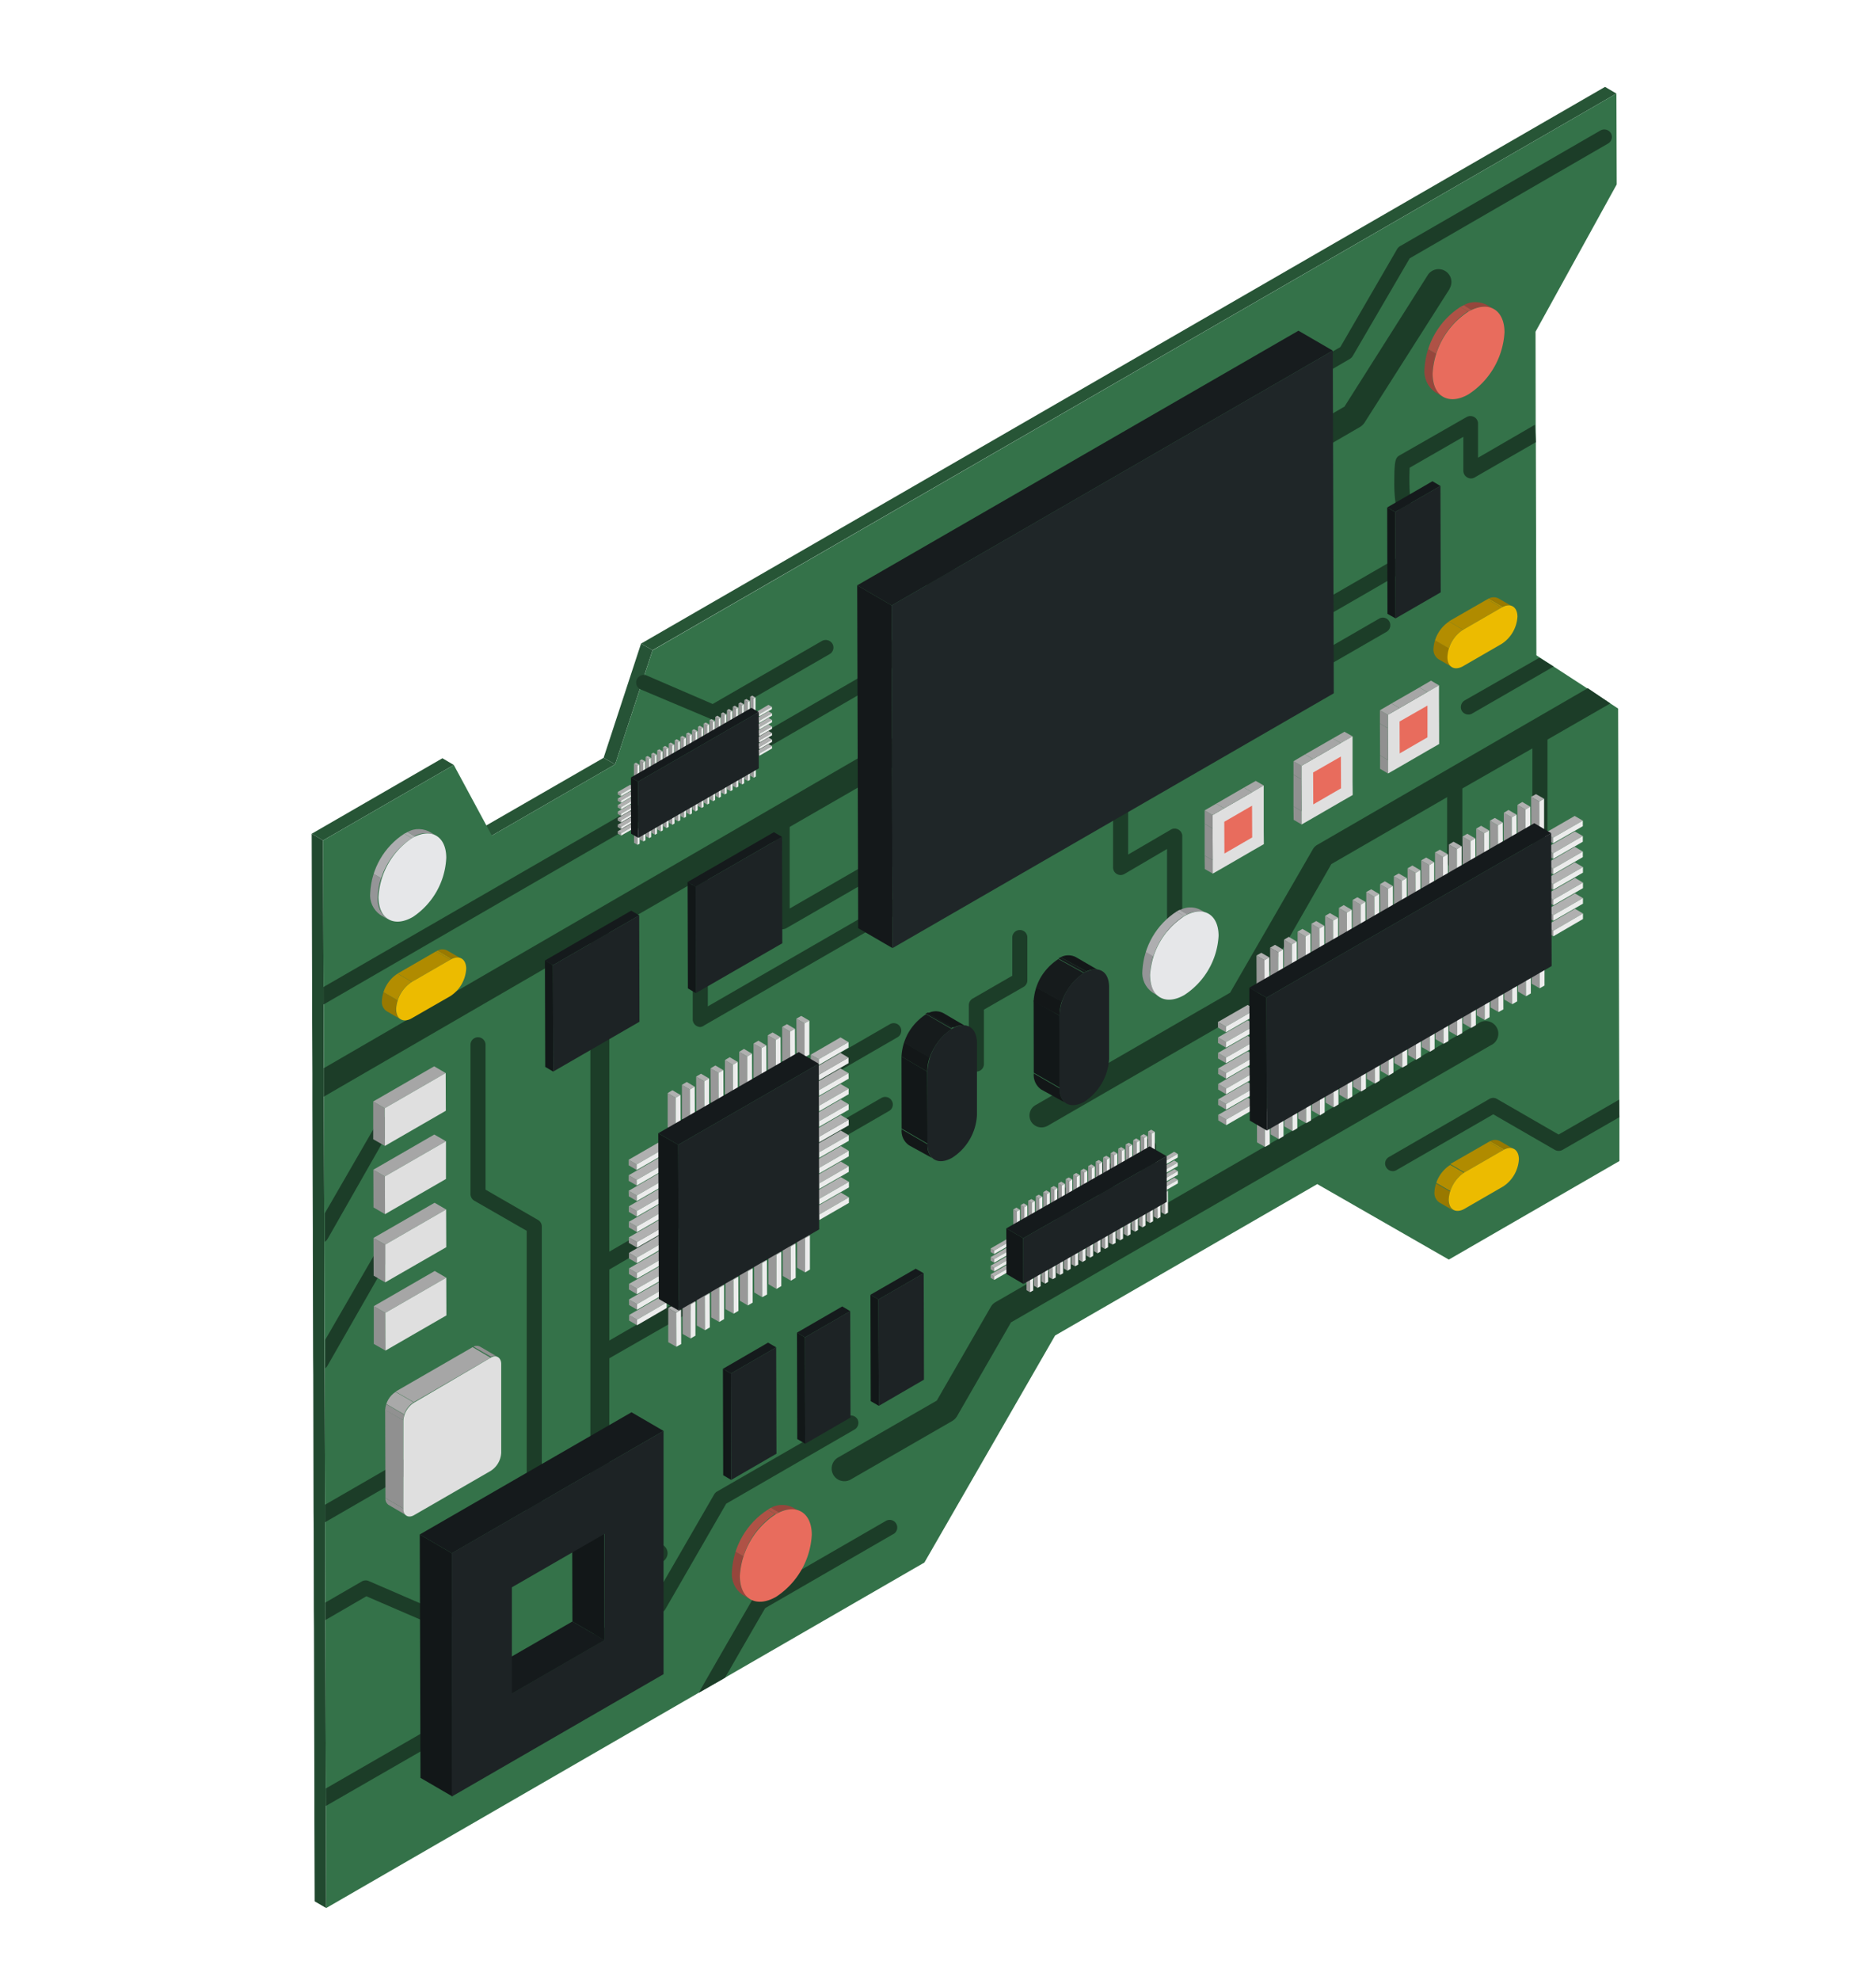 <svg xmlns="http://www.w3.org/2000/svg" xmlns:xlink="http://www.w3.org/1999/xlink" viewBox="0 0 131.75 139.03"><defs><style>.cls-1{fill:none;}.cls-2{isolation:isolate;}.cls-3{fill:#265336;}.cls-4{fill:#275536;}.cls-5{fill:#21492f;}.cls-6{fill:#347249;}.cls-7{fill:#909090;}.cls-8{fill:#a6a6a6;}.cls-9{fill:#ac5145;}.cls-10{fill:#95463c;}.cls-11{fill:#dfdfdf;}.cls-12{fill:#e86c5d;}.cls-13{fill:#1c3d28;}.cls-14{fill:#14181a;}.cls-15{fill:#171c1e;}.cls-16{fill:#1f2628;}.cls-17{fill:#151a1c;}.cls-18{fill:#121718;}.cls-19{fill:#1d2325;}.cls-20{clip-path:url(#clip-path);}.cls-21{fill:#b38d00;}.cls-22{fill:#997900;}.cls-23{fill:#b08b00;}.cls-24{clip-path:url(#clip-path-2);}.cls-25{fill:#ecbb00;}.cls-26{clip-path:url(#clip-path-3);}.cls-27{clip-path:url(#clip-path-4);}.cls-28{clip-path:url(#clip-path-5);}.cls-29{clip-path:url(#clip-path-6);}.cls-30{fill:#989898;}.cls-31{fill:#b0b0b0;}.cls-32{fill:#ececec;}.cls-33{clip-path:url(#clip-path-7);}.cls-34{fill:#af5246;}.cls-35{fill:#96463c;}.cls-36{clip-path:url(#clip-path-8);}.cls-37{clip-path:url(#clip-path-9);}.cls-38{clip-path:url(#clip-path-10);}.cls-39{clip-path:url(#clip-path-11);}.cls-40{fill:#aeaeb0;}.cls-41{fill:#959597;}.cls-42{clip-path:url(#clip-path-12);}.cls-43{fill:#e6e7e9;}.cls-44{clip-path:url(#clip-path-13);}.cls-45{clip-path:url(#clip-path-14);}.cls-46{clip-path:url(#clip-path-15);}.cls-47{fill:#131718;}.cls-48{clip-path:url(#clip-path-16);}.cls-49{fill:#161b1c;}.cls-50{clip-path:url(#clip-path-17);}.cls-51{clip-path:url(#clip-path-18);}.cls-52{clip-path:url(#clip-path-19);}.cls-53{clip-path:url(#clip-path-20);}.cls-54{clip-path:url(#clip-path-21);}.cls-55{fill:#919191;}.cls-56{clip-path:url(#clip-path-22);}.cls-57{fill:#a9a9a9;}.cls-58{clip-path:url(#clip-path-23);}</style><clipPath id="clip-path"><path class="cls-1" d="M31.41,66.72l1,.58a.8.8,0,0,0-.79.08l-1-.58A.77.77,0,0,1,31.41,66.72Z"/></clipPath><clipPath id="clip-path-2"><path class="cls-1" d="M28.14,71.57l-1-.58a.77.77,0,0,1-.32-.71,2.44,2.44,0,0,1,1.1-1.92l1,.58a2.42,2.42,0,0,0-1.11,1.92A.76.76,0,0,0,28.14,71.57Z"/></clipPath><clipPath id="clip-path-3"><path class="cls-1" d="M105.24,42l1,.58a.77.77,0,0,0-.79.08l-1-.58A.77.77,0,0,1,105.24,42Z"/></clipPath><clipPath id="clip-path-4"><path class="cls-1" d="M102,46.85l-1-.58a.82.82,0,0,1-.33-.72,2.48,2.48,0,0,1,1.11-1.92l1,.59a2.41,2.41,0,0,0-1.1,1.92A.77.77,0,0,0,102,46.85Z"/></clipPath><clipPath id="clip-path-5"><path class="cls-1" d="M105.34,80.1l1,.58a.77.77,0,0,0-.79.08l-1-.58A.77.77,0,0,1,105.34,80.1Z"/></clipPath><clipPath id="clip-path-6"><path class="cls-1" d="M102.07,85l-1-.58a.8.8,0,0,1-.33-.72,2.44,2.44,0,0,1,1.11-1.91l1,.58a2.45,2.45,0,0,0-1.11,1.92A.8.8,0,0,0,102.07,85Z"/></clipPath><clipPath id="clip-path-7"><path class="cls-1" d="M104.36,21.38l.56.32a1.82,1.82,0,0,0-1.8.18l-.56-.33A1.79,1.79,0,0,1,104.36,21.38Z"/></clipPath><clipPath id="clip-path-8"><path class="cls-1" d="M101.34,27.86l-.56-.33a1.79,1.79,0,0,1-.74-1.62,5.56,5.56,0,0,1,2.52-4.36l.56.33a5.55,5.55,0,0,0-2.51,4.36A1.77,1.77,0,0,0,101.34,27.86Z"/></clipPath><clipPath id="clip-path-9"><path class="cls-1" d="M55.71,105.81l.57.33a1.77,1.77,0,0,0-1.8.18l-.56-.33A1.78,1.78,0,0,1,55.71,105.81Z"/></clipPath><clipPath id="clip-path-10"><path class="cls-1" d="M52.7,112.29l-.56-.32a1.77,1.77,0,0,1-.74-1.62A5.53,5.53,0,0,1,53.92,106l.56.33A5.55,5.55,0,0,0,52,110.67,1.79,1.79,0,0,0,52.7,112.29Z"/></clipPath><clipPath id="clip-path-11"><path class="cls-1" d="M30.11,58.37l.53.31a1.7,1.7,0,0,0-1.71.17l-.54-.31A1.71,1.71,0,0,1,30.11,58.37Z"/></clipPath><clipPath id="clip-path-12"><path class="cls-1" d="M27.24,64.55l-.54-.32a1.67,1.67,0,0,1-.7-1.54,5.26,5.26,0,0,1,2.39-4.15l.54.31A5.31,5.31,0,0,0,26.53,63,1.71,1.71,0,0,0,27.24,64.55Z"/></clipPath><clipPath id="clip-path-13"><path class="cls-1" d="M84.34,63.85l.54.31a1.69,1.69,0,0,0-1.71.17L82.63,64A1.67,1.67,0,0,1,84.34,63.85Z"/></clipPath><clipPath id="clip-path-14"><path class="cls-1" d="M81.47,70l-.54-.32a1.67,1.67,0,0,1-.7-1.54A5.3,5.3,0,0,1,82.63,64l.54.31a5.28,5.28,0,0,0-2.4,4.15A1.69,1.69,0,0,0,81.47,70Z"/></clipPath><clipPath id="clip-path-15"><path class="cls-1" d="M65.65,81.41l-1.82-1a1.22,1.22,0,0,1-.51-1.12l1.82,1.06A1.19,1.19,0,0,0,65.65,81.41Z"/></clipPath><clipPath id="clip-path-16"><path class="cls-1" d="M66.28,71.05c.61.35,1.22.7,1.82,1.06a1.21,1.21,0,0,0-1.24.12L65,71.17A1.26,1.26,0,0,1,66.28,71.05Z"/></clipPath><clipPath id="clip-path-17"><path class="cls-1" d="M65.12,75.24l-1.81-1.06a3.83,3.83,0,0,1,1.73-3l1.82,1.06A3.83,3.83,0,0,0,65.12,75.24Z"/></clipPath><clipPath id="clip-path-18"><path class="cls-1" d="M74.93,77.49l-1.82-1a1.24,1.24,0,0,1-.51-1.12l1.82,1.05A1.22,1.22,0,0,0,74.93,77.49Z"/></clipPath><clipPath id="clip-path-19"><path class="cls-1" d="M75.57,67.13l1.81,1.05a1.24,1.24,0,0,0-1.24.12l-1.81-1A1.21,1.21,0,0,1,75.57,67.13Z"/></clipPath><clipPath id="clip-path-20"><path class="cls-1" d="M74.41,71.31l-1.82-1a3.83,3.83,0,0,1,1.74-3l1.81,1A3.81,3.81,0,0,0,74.41,71.31Z"/></clipPath><clipPath id="clip-path-21"><path class="cls-1" d="M28.55,106.4l-1.27-.74a.52.52,0,0,1-.21-.47l1.27.73A.53.53,0,0,0,28.55,106.4Z"/></clipPath><clipPath id="clip-path-22"><path class="cls-1" d="M33.71,94.54l1.27.74a.5.5,0,0,0-.52,0l-1.27-.74A.5.5,0,0,1,33.71,94.54Z"/></clipPath><clipPath id="clip-path-23"><path class="cls-1" d="M28.32,99.72,27.05,99a1.62,1.62,0,0,1,.73-1.27l1.28.74A1.6,1.6,0,0,0,28.32,99.72Z"/></clipPath></defs><g id="FPGA"><g class="cls-2"><polygon class="cls-3" points="43.2 53.67 42.39 53.21 45.02 45.19 45.83 45.65 43.2 53.67"/><polygon class="cls-4" points="45.83 45.65 45.02 45.19 112.72 6.1 113.52 6.57 45.83 45.65"/><polygon class="cls-4" points="34.54 58.67 33.73 58.2 42.39 53.21 43.2 53.67 34.54 58.67"/><polygon class="cls-4" points="22.69 59.01 21.89 58.54 31.07 53.24 31.87 53.71 22.69 59.01"/><polygon class="cls-5" points="22.91 133.97 22.1 133.5 22.08 127.27 22.08 126.04 22.05 114.28 22.04 113.05 22.03 107.34 22.02 106.11 22 96.53 21.99 95.3 21.97 87.62 21.97 86.4 21.94 77.41 21.94 75.36 21.92 71 21.92 69.77 21.89 58.54 22.69 59.01 22.72 69.3 22.73 70.53 22.74 74.9 22.74 76.94 22.77 85.17 22.77 87.16 22.79 94.05 22.8 96.07 22.83 105.65 22.83 106.88 22.84 112.59 22.85 113.82 22.88 125.57 22.89 126.8 22.91 133.97"/><polygon class="cls-6" points="113.73 81.52 101.75 88.44 92.51 83.14 74.1 93.77 64.92 109.71 50.91 117.8 50.91 117.8 49.06 118.86 22.91 133.97 22.89 126.8 22.88 125.57 22.85 113.82 22.84 112.59 22.83 106.88 22.83 105.65 22.8 96.07 22.79 94.05 22.77 87.16 22.77 85.17 22.74 76.94 22.74 74.9 22.73 70.53 22.72 69.3 22.69 59.01 31.87 53.71 34.16 57.96 34.54 58.67 43.2 53.67 44.94 48.37 45.26 47.39 45.83 45.66 113.52 6.57 113.54 12.95 107.84 23.29 107.85 29.82 107.86 31.05 107.9 46.01 108.11 46.15 109.11 46.8 111.51 48.36 113.09 49.39 113.64 49.75 113.72 77.21 113.73 78.44 113.73 81.52"/></g><g class="cls-2"><polygon class="cls-7" points="97.48 54.31 96.92 53.98 96.92 53.04 97.48 53.37 97.48 54.31"/><polygon class="cls-8" points="100.24 48.59 99.68 48.27 100.5 47.79 101.06 48.12 100.24 48.59"/><polygon class="cls-7" points="98.3 52.9 97.74 52.57 97.73 50.33 98.29 50.66 98.3 52.9"/><polygon class="cls-9" points="98.29 50.66 97.73 50.33 99.68 49.21 100.25 49.54 98.29 50.66"/><polygon class="cls-10" points="98.3 52.9 97.74 52.57 97.73 50.33 98.29 50.66 98.3 52.9"/><polygon class="cls-8" points="98.29 50.66 97.73 50.33 99.68 49.21 100.25 49.54 98.29 50.66"/><polygon class="cls-11" points="100.24 48.59 101.06 48.12 101.06 49.06 101.07 51.3 101.07 52.24 100.25 52.71 98.3 53.84 97.48 54.31 97.48 53.37 97.47 51.13 97.47 50.19 98.29 49.72 100.24 48.59"/><polygon class="cls-11" points="100.25 51.77 98.3 52.9 98.29 50.66 100.25 49.54 100.25 51.77"/><polygon class="cls-12" points="100.25 49.54 100.25 51.77 98.3 52.9 98.29 50.66 100.25 49.54"/><polygon class="cls-7" points="97.48 53.37 96.92 53.04 96.91 50.81 97.47 51.13 97.48 53.37"/><polygon class="cls-8" points="98.29 49.72 97.73 49.39 99.68 48.27 100.24 48.59 98.29 49.72"/><polygon class="cls-7" points="97.47 51.13 96.91 50.81 96.91 49.87 97.47 50.19 97.47 51.13"/><polygon class="cls-8" points="97.47 50.19 96.91 49.87 97.73 49.39 98.29 49.72 97.47 50.19"/></g><g class="cls-2"><polygon class="cls-7" points="91.41 57.89 90.85 57.56 90.84 56.62 91.41 56.95 91.41 57.89"/><polygon class="cls-8" points="94.17 52.17 93.6 51.85 94.42 51.38 94.99 51.7 94.17 52.17"/><polygon class="cls-7" points="92.23 56.48 91.66 56.15 91.66 53.91 92.22 54.24 92.23 56.48"/><polygon class="cls-9" points="92.22 54.24 91.66 53.91 93.61 52.79 94.17 53.12 92.22 54.24"/><polygon class="cls-10" points="92.23 56.48 91.66 56.15 91.66 53.91 92.22 54.24 92.23 56.48"/><polygon class="cls-8" points="92.22 54.24 91.66 53.91 93.61 52.79 94.17 53.12 92.22 54.24"/><polygon class="cls-11" points="94.17 52.17 94.99 51.7 94.99 52.64 94.99 54.88 95 55.82 94.18 56.29 92.23 57.42 91.41 57.89 91.41 56.95 91.4 54.72 91.4 53.77 92.22 53.3 94.17 52.17"/><polygon class="cls-11" points="94.18 55.35 92.23 56.48 92.22 54.24 94.17 53.12 94.18 55.35"/><polygon class="cls-12" points="94.17 53.12 94.18 55.35 92.23 56.48 92.22 54.24 94.17 53.12"/><polygon class="cls-7" points="91.41 56.95 90.84 56.62 90.84 54.39 91.4 54.72 91.41 56.95"/><polygon class="cls-8" points="92.22 53.3 91.65 52.97 93.6 51.85 94.17 52.17 92.22 53.3"/><polygon class="cls-7" points="91.4 54.72 90.84 54.39 90.84 53.45 91.4 53.77 91.4 54.72"/><polygon class="cls-8" points="91.4 53.77 90.84 53.45 91.65 52.97 92.22 53.3 91.4 53.77"/></g><g class="cls-2"><polygon class="cls-7" points="85.17 61.34 84.61 61.02 84.6 60.08 85.17 60.4 85.17 61.34"/><polygon class="cls-8" points="87.93 55.63 87.36 55.3 88.19 54.83 88.75 55.15 87.93 55.63"/><polygon class="cls-7" points="85.99 59.93 85.42 59.6 85.42 57.37 85.98 57.7 85.99 59.93"/><polygon class="cls-9" points="85.98 57.7 85.42 57.37 87.37 56.24 87.93 56.57 85.98 57.7"/><polygon class="cls-10" points="85.99 59.93 85.42 59.6 85.42 57.37 85.98 57.7 85.99 59.93"/><polygon class="cls-8" points="85.98 57.7 85.42 57.37 87.37 56.24 87.93 56.57 85.98 57.7"/><polygon class="cls-11" points="87.93 55.63 88.75 55.15 88.75 56.1 88.75 58.33 88.76 59.27 87.94 59.74 85.99 60.87 85.17 61.34 85.17 60.4 85.16 58.17 85.16 57.23 85.98 56.75 87.93 55.63"/><polygon class="cls-11" points="87.94 58.8 85.99 59.93 85.98 57.7 87.93 56.57 87.94 58.8"/><polygon class="cls-12" points="87.93 56.57 87.94 58.8 85.99 59.93 85.98 57.7 87.93 56.57"/><polygon class="cls-7" points="85.17 60.4 84.6 60.08 84.6 57.84 85.16 58.17 85.17 60.4"/><polygon class="cls-8" points="85.98 56.75 85.41 56.43 87.36 55.3 87.93 55.63 85.98 56.75"/><polygon class="cls-7" points="85.16 58.17 84.6 57.84 84.6 56.9 85.16 57.23 85.16 58.17"/><polygon class="cls-8" points="85.16 57.23 84.6 56.9 85.41 56.43 85.98 56.75 85.16 57.23"/></g><path class="cls-13" d="M50.1,50.52a.54.54,0,0,1-.21-.05L45,48.41a.53.53,0,0,1-.28-.7.54.54,0,0,1,.7-.28l4.63,2L57.73,45a.55.55,0,0,1,.73.2.53.53,0,0,1-.2.73l-7.89,4.55A.53.53,0,0,1,50.1,50.52Z"/><path class="cls-13" d="M38.73,109.52l-7.89,4.56a.58.58,0,0,1-.48,0l-4.63-2-2.88,1.67v-1.23l2.59-1.5a.54.54,0,0,1,.48,0l4.62,2,7.67-4.43a.53.53,0,1,1,.53.92Z"/><path class="cls-13" d="M79.38,32.74l-12.21,7-5,7.9a.66.66,0,0,1-.19.18L22.72,70.53V69.3L61.34,47l5-7.9a.55.55,0,0,1,.19-.18l12.31-7.11a.53.53,0,0,1,.73.2A.52.52,0,0,1,79.38,32.74Z"/><path class="cls-13" d="M101.82,20.26l-6,9.43a1,1,0,0,1-.31.29L78.24,40l-4.81,7.59a1,1,0,0,1-.31.29L55.46,58.06l-1.06.61-4.69,2.71L48.65,62l-5.86,3.38-1.33.77L22.74,77v-2L72,46.43l4.81-7.59a.86.86,0,0,1,.31-.29l17.3-10,5.86-9.25a.89.89,0,0,1,1.5,1Z"/><path class="cls-13" d="M49.18,72.11a.56.56,0,0,1-.27-.08.53.53,0,0,1-.26-.46V60.66a.53.53,0,1,1,1.06,0v10L96.85,43.44a.52.52,0,0,1,.72.19.54.54,0,0,1-.19.73L49.45,72A.53.53,0,0,1,49.18,72.11Z"/><path class="cls-13" d="M54.93,65.25a.68.68,0,0,1-.27-.07.54.54,0,0,1-.26-.46V57.34a.53.53,0,1,1,1.06,0v6.45L98.68,38.85a.52.52,0,0,1,.72.19.54.54,0,0,1-.19.73l-44,25.41A.64.64,0,0,1,54.93,65.25Z"/><path class="cls-13" d="M82.49,66.39a.53.53,0,0,1-.53-.53V59.61l-3,1.76a.53.53,0,0,1-.79-.47V55.51a.53.53,0,0,1,.53-.53.53.53,0,0,1,.53.53V60l3-1.75a.51.51,0,0,1,.53,0,.52.52,0,0,1,.27.46v7.17A.53.53,0,0,1,82.49,66.39Z"/><path class="cls-13" d="M83.69,31.55a.53.53,0,0,1-.27-1l10.71-6.18,4-6.9a.61.61,0,0,1,.2-.19l14.07-8.12a.54.54,0,0,1,.73.19.53.53,0,0,1-.2.73L99,18.14,95,25a.64.64,0,0,1-.2.2L84,31.48A.54.54,0,0,1,83.69,31.55Z"/><path class="cls-13" d="M46.22,109.73a.63.63,0,0,1-.33-.09l-4.1-2.37a.65.65,0,0,1-.33-.57V64.94a.66.66,0,0,1,.66-.67.67.67,0,0,1,.67.67v41.37l3.76,2.17a.66.66,0,0,1,.24.91A.64.64,0,0,1,46.22,109.73Z"/><path class="cls-13" d="M60,100.38l-9,5.2L46.72,113a.64.64,0,0,1-.2.2L22.89,126.8v-1.23l23-13.26,4.27-7.39a.57.57,0,0,1,.19-.19l9.14-5.27a.53.53,0,0,1,.73.19A.54.54,0,0,1,60,100.38Z"/><path class="cls-13" d="M59.29,104a.89.89,0,0,1-.44-1.66l6.94-4,3.8-6.59a.89.89,0,0,1,.32-.32l33.9-19.57a.89.89,0,1,1,.89,1.53L71,92.85l-3.79,6.59a1,1,0,0,1-.33.33l-7.15,4.12A.88.88,0,0,1,59.29,104Z"/><path class="cls-13" d="M74.71,90.22a.53.53,0,0,1-.53-.53V83.85a.54.54,0,0,1,1.07,0v5.84A.54.54,0,0,1,74.71,90.22Z"/><path class="cls-13" d="M77.68,88.51a.53.53,0,0,1-.53-.53V82.14a.53.53,0,0,1,1.06,0V88A.53.53,0,0,1,77.68,88.51Z"/><path class="cls-13" d="M80.64,86.8a.53.53,0,0,1-.53-.53V80.43a.54.54,0,0,1,1.07,0v5.84A.54.54,0,0,1,80.64,86.8Z"/><path class="cls-13" d="M68.57,75.24a.53.53,0,0,1-.53-.53V70.58a.54.54,0,0,1,.26-.46l2.79-1.61V65.83a.53.53,0,0,1,.53-.53.52.52,0,0,1,.53.53v3a.53.53,0,0,1-.26.46L69.1,70.89v3.82A.53.53,0,0,1,68.57,75.24Z"/><path class="cls-13" d="M107.86,31.05l-4.29,2.47a.51.51,0,0,1-.53,0,.54.54,0,0,1-.27-.46V30.67L99,32.84a16.55,16.55,0,0,0,.06,2.41.53.53,0,0,1-.34.65.35.35,0,0,1-.17,0,.55.55,0,0,1-.51-.36,10,10,0,0,1-.12-1.69c0-1.49.08-1.71.36-1.87L103,29.28a.55.55,0,0,1,.53,0,.53.53,0,0,1,.27.46v2.4l4-2.32Z"/><path class="cls-13" d="M109.11,46.8l-5.72,3.3a.51.51,0,0,1-.26.07.54.54,0,0,1-.47-.26.55.55,0,0,1,.2-.73l5.25-3Z"/><path class="cls-13" d="M42.12,89.42a.54.54,0,0,1-.46-.27.53.53,0,0,1,.2-.73l5-2.89,3.9-6.76a.64.64,0,0,1,.2-.2l11.54-6.66a.53.53,0,1,1,.53.92l-11.42,6.6-3.9,6.75a.52.52,0,0,1-.19.2l-5.14,3A.68.68,0,0,1,42.12,89.42Z"/><path class="cls-13" d="M42.12,95.66a.54.54,0,0,1-.46-.27.53.53,0,0,1,.2-.73l5.82-3.36,5.12-8.88a.52.52,0,0,1,.2-.19l8.9-5.14a.53.53,0,0,1,.73.2.52.52,0,0,1-.2.72l-8.77,5.07L48.53,92a.58.58,0,0,1-.19.19l-6,3.44A.64.64,0,0,1,42.12,95.66Z"/><path class="cls-13" d="M62.74,107.71l-9,5.2c-.31.53-1.56,2.69-2.82,4.89h0l-1.85,1.06c1.71-3,3.81-6.61,3.81-6.61a.73.73,0,0,1,.2-.19l9.13-5.27a.53.53,0,0,1,.54.92Z"/><path class="cls-13" d="M113.73,78.44l-4,2.3a.55.55,0,0,1-.53,0l-4.33-2.5-6.8,3.92a.48.48,0,0,1-.26.07.53.53,0,0,1-.46-.27.52.52,0,0,1,.19-.72l7.06-4.08a.51.51,0,0,1,.53,0l4.33,2.5,4.25-2.45Z"/><path class="cls-13" d="M113.09,49.39l-4.38,2.52-1.06.62-5,2.86-1.07.61-8.08,4.67L87.73,70.74a.84.84,0,0,1-.31.31l-13.85,8a.91.91,0,0,1-.42.11.85.85,0,0,1-.74-.42.84.84,0,0,1,.32-1.15L86.39,69.7,92.2,59.63a.84.84,0,0,1,.31-.31l19-11Z"/><path class="cls-13" d="M102.17,61a.54.54,0,0,1-.54-.53V54.72a.54.54,0,0,1,1.07,0v5.74A.53.53,0,0,1,102.17,61Z"/><path class="cls-13" d="M99,68.44a.53.53,0,0,1-.46-.27.54.54,0,0,1,.19-.73l8.89-5.13V51.25a.53.53,0,0,1,1.06,0V62.62a.53.53,0,0,1-.26.46l-9.16,5.28A.5.5,0,0,1,99,68.44Z"/><path class="cls-13" d="M37.52,107.78a.53.53,0,0,1-.53-.53V86.42L33.3,84.3a.55.55,0,0,1-.26-.47V73.36a.53.53,0,0,1,1.06,0V83.53l3.69,2.13a.53.53,0,0,1,.26.46v21.13A.53.53,0,0,1,37.52,107.78Z"/><path class="cls-13" d="M29.16,103.22l-6.33,3.66v-1.23l5.8-3.35a.53.53,0,1,1,.53.92Z"/><path class="cls-13" d="M27.45,88.11,23,95.89a.55.55,0,0,1-.16.18v-2l3.74-6.47a.54.54,0,0,1,.73-.19A.52.52,0,0,1,27.45,88.11Z"/><path class="cls-13" d="M27.45,79.19,23,87a.58.58,0,0,1-.19.19v-2l3.76-6.51a.54.54,0,0,1,.73-.19A.52.52,0,0,1,27.45,79.19Z"/><g class="cls-2"><polygon class="cls-14" points="62.68 66.57 60.27 65.17 60.2 41.1 62.62 42.51 62.68 66.57"/><polygon class="cls-15" points="62.62 42.51 60.2 41.1 91.19 23.22 93.6 24.62 62.62 42.51"/><polygon class="cls-16" points="93.6 24.62 93.67 48.68 62.68 66.57 62.62 42.51 93.6 24.62"/></g><g class="cls-2"><polygon class="cls-17" points="35.95 118.91 33.7 117.6 40.2 113.85 42.45 115.16 35.95 118.91"/><polygon class="cls-18" points="42.45 115.16 40.2 113.85 40.18 106.39 42.43 107.69 42.45 115.16"/><polygon class="cls-18" points="31.78 126.14 29.53 124.83 29.48 107.74 31.73 109.06 31.78 126.14"/><polygon class="cls-17" points="31.73 109.06 29.48 107.74 44.35 99.16 46.6 100.47 31.73 109.06"/><path class="cls-19" d="M31.73,109.05l14.87-8.58,0,17.08-14.87,8.59Zm10.72,6.11,0-7.46-6.5,3.75,0,7.46,6.5-3.75Z"/></g><g class="cls-2"><g class="cls-2"><g class="cls-20"><g class="cls-2"><path class="cls-21" d="M31.63,67.38l-1-.58.11-.06,1,.59-.1,0Z"/><path class="cls-22" d="M31.73,67.33l-1-.59a.74.74,0,0,1,.68,0l1,.58a.74.74,0,0,0-.69,0Z"/></g></g></g><polygon class="cls-23" points="28.93 68.94 27.92 68.36 30.62 66.8 31.63 67.38 28.93 68.94"/><g class="cls-2"><g class="cls-24"><g class="cls-2"><path class="cls-22" d="M28.14,71.57l-1-.58a.77.77,0,0,1-.32-.71,2,2,0,0,1,.11-.62l1,.58a2,2,0,0,0-.11.62.76.76,0,0,0,.32.71Z"/><path class="cls-21" d="M27.93,70.24l-1-.58a2.39,2.39,0,0,1,1-1.3l1,.58a2.44,2.44,0,0,0-1,1.3Z"/></g></g></g><path class="cls-25" d="M31.63,67.38c.61-.35,1.11-.07,1.11.64a2.45,2.45,0,0,1-1.11,1.92l-2.7,1.55c-.61.36-1.11.07-1.11-.63a2.42,2.42,0,0,1,1.11-1.92Z"/></g><g class="cls-2"><g class="cls-2"><g class="cls-26"><g class="cls-2"><path class="cls-21" d="M105.45,42.66l-1-.58.11-.06,1,.58-.11.06Z"/><path class="cls-22" d="M105.56,42.6l-1-.58a.74.74,0,0,1,.68,0l1,.58a.74.74,0,0,0-.68,0Z"/></g></g></g><polygon class="cls-23" points="102.75 44.22 101.75 43.63 104.45 42.08 105.45 42.66 102.75 44.22"/><g class="cls-2"><g class="cls-27"><g class="cls-2"><path class="cls-22" d="M102,46.85l-1-.58a.82.82,0,0,1-.33-.72,1.92,1.92,0,0,1,.11-.61l1,.58a2,2,0,0,0-.1.62.77.77,0,0,0,.32.71Z"/><path class="cls-21" d="M101.75,45.52l-1-.58a2.47,2.47,0,0,1,1-1.31l1,.59a2.45,2.45,0,0,0-1,1.3Z"/></g></g></g><path class="cls-25" d="M105.45,42.66c.62-.36,1.11-.07,1.12.63a2.45,2.45,0,0,1-1.11,1.92l-2.7,1.56c-.61.35-1.11.07-1.11-.63a2.41,2.41,0,0,1,1.1-1.92Z"/></g><g class="cls-2"><g class="cls-2"><g class="cls-28"><g class="cls-2"><path class="cls-21" d="M105.55,80.76l-1-.58.11-.06,1,.58-.11.06Z"/><path class="cls-22" d="M105.66,80.7l-1-.58a.74.74,0,0,1,.68,0l1,.58a.74.74,0,0,0-.68,0Z"/></g></g></g><polygon class="cls-23" points="102.85 82.32 101.85 81.73 104.55 80.18 105.55 80.76 102.85 82.32"/><g class="cls-2"><g class="cls-29"><g class="cls-2"><path class="cls-22" d="M102.07,85l-1-.58a.8.8,0,0,1-.33-.72,1.92,1.92,0,0,1,.11-.61l1,.58a2,2,0,0,0-.11.62.8.8,0,0,0,.33.71Z"/><path class="cls-21" d="M101.85,83.62l-1-.58a2.45,2.45,0,0,1,1-1.3l1,.58a2.45,2.45,0,0,0-1,1.3Z"/></g></g></g><path class="cls-25" d="M105.55,80.76c.61-.36,1.11-.07,1.12.63a2.45,2.45,0,0,1-1.11,1.92l-2.7,1.56c-.61.35-1.11.07-1.12-.63a2.45,2.45,0,0,1,1.11-1.92Z"/></g><g class="cls-2"><polygon class="cls-30" points="86.12 79 85.56 78.67 85.55 78.28 86.12 78.61 86.12 79"/><polygon class="cls-31" points="86.12 78.61 85.55 78.28 87.64 77.08 88.2 77.41 86.12 78.61"/><polygon class="cls-32" points="88.2 77.41 88.2 77.8 86.12 79 86.12 78.61 88.2 77.41"/></g><g class="cls-2"><polygon class="cls-30" points="86.11 77.91 85.55 77.58 85.55 77.19 86.11 77.52 86.11 77.91"/><polygon class="cls-31" points="86.11 77.52 85.55 77.19 87.63 75.99 88.2 76.32 86.11 77.52"/><polygon class="cls-32" points="88.2 76.32 88.2 76.71 86.11 77.91 86.11 77.52 88.2 76.32"/></g><g class="cls-2"><polygon class="cls-30" points="86.11 76.83 85.55 76.5 85.55 76.11 86.11 76.44 86.11 76.83"/><polygon class="cls-31" points="86.11 76.44 85.55 76.11 87.63 74.9 88.19 75.23 86.11 76.44"/><polygon class="cls-32" points="88.19 75.23 88.19 75.62 86.11 76.83 86.11 76.44 88.19 75.23"/></g><g class="cls-2"><polygon class="cls-30" points="86.11 75.74 85.55 75.41 85.55 75.02 86.11 75.35 86.11 75.74"/><polygon class="cls-31" points="86.11 75.35 85.55 75.02 87.63 73.82 88.19 74.14 86.11 75.35"/><polygon class="cls-32" points="88.19 74.14 88.19 74.53 86.11 75.74 86.11 75.35 88.19 74.14"/></g><g class="cls-2"><polygon class="cls-30" points="86.11 74.65 85.54 74.32 85.54 73.93 86.1 74.26 86.11 74.65"/><polygon class="cls-31" points="86.1 74.26 85.54 73.93 87.62 72.73 88.19 73.06 86.1 74.26"/><polygon class="cls-32" points="88.19 73.06 88.19 73.45 86.11 74.65 86.1 74.26 88.19 73.06"/></g><g class="cls-2"><polygon class="cls-30" points="86.1 73.56 85.54 73.23 85.54 72.84 86.1 73.17 86.1 73.56"/><polygon class="cls-31" points="86.1 73.17 85.54 72.84 87.62 71.64 88.19 71.97 86.1 73.17"/><polygon class="cls-32" points="88.19 71.97 88.19 72.36 86.1 73.56 86.1 73.17 88.19 71.97"/></g><g class="cls-2"><polygon class="cls-30" points="86.1 72.48 85.54 72.15 85.53 71.76 86.1 72.08 86.1 72.48"/><polygon class="cls-31" points="86.1 72.08 85.53 71.76 87.62 70.56 88.18 70.88 86.1 72.08"/><polygon class="cls-32" points="88.18 70.88 88.18 71.27 86.1 72.48 86.1 72.08 88.18 70.88"/></g><g class="cls-2"><polygon class="cls-30" points="88.81 69.81 88.25 69.49 88.24 67.09 88.8 67.42 88.81 69.81"/><polygon class="cls-31" points="88.8 67.42 88.24 67.09 88.58 66.9 89.14 67.22 88.8 67.42"/><polygon class="cls-32" points="89.14 67.22 89.15 69.62 88.81 69.81 88.8 67.42 89.14 67.22"/></g><g class="cls-2"><polygon class="cls-30" points="89.77 69.26 89.21 68.93 89.2 66.54 89.77 66.86 89.77 69.26"/><polygon class="cls-31" points="89.77 66.86 89.2 66.54 89.54 66.34 90.11 66.67 89.77 66.86"/><polygon class="cls-32" points="90.11 66.67 90.11 69.06 89.77 69.26 89.77 66.86 90.11 66.67"/></g><g class="cls-2"><polygon class="cls-30" points="90.73 68.7 90.17 68.37 90.17 65.98 90.73 66.31 90.73 68.7"/><polygon class="cls-31" points="90.73 66.31 90.17 65.98 90.51 65.78 91.07 66.11 90.73 66.31"/><polygon class="cls-32" points="91.07 66.11 91.08 68.5 90.73 68.7 90.73 66.31 91.07 66.11"/></g><g class="cls-2"><polygon class="cls-30" points="91.7 68.15 91.14 67.81 91.13 65.42 91.69 65.75 91.7 68.15"/><polygon class="cls-31" points="91.69 65.75 91.13 65.42 91.47 65.22 92.03 65.55 91.69 65.75"/><polygon class="cls-32" points="92.03 65.55 92.04 67.95 91.7 68.15 91.69 65.75 92.03 65.55"/></g><g class="cls-2"><polygon class="cls-30" points="92.67 67.58 92.1 67.26 92.1 64.86 92.66 65.19 92.67 67.58"/><polygon class="cls-31" points="92.66 65.19 92.1 64.86 92.44 64.67 93 65 92.66 65.19"/><polygon class="cls-32" points="93 65 93.01 67.39 92.67 67.58 92.66 65.19 93 65"/></g><g class="cls-2"><polygon class="cls-30" points="93.63 67.03 93.07 66.7 93.06 64.31 93.62 64.64 93.63 67.03"/><polygon class="cls-31" points="93.62 64.64 93.06 64.31 93.4 64.11 93.97 64.44 93.62 64.64"/><polygon class="cls-32" points="93.97 64.44 93.97 66.83 93.63 67.03 93.62 64.64 93.97 64.44"/></g><g class="cls-2"><polygon class="cls-30" points="94.6 66.47 94.03 66.15 94.03 63.75 94.59 64.08 94.6 66.47"/><polygon class="cls-31" points="94.59 64.08 94.03 63.75 94.37 63.55 94.93 63.88 94.59 64.08"/><polygon class="cls-32" points="94.93 63.88 94.94 66.28 94.6 66.47 94.59 64.08 94.93 63.88"/></g><g class="cls-2"><polygon class="cls-30" points="95.56 65.92 95 65.59 94.99 63.19 95.56 63.52 95.56 65.92"/><polygon class="cls-31" points="95.56 63.52 94.99 63.19 95.33 63 95.89 63.32 95.56 63.52"/><polygon class="cls-32" points="95.89 63.32 95.9 65.72 95.56 65.92 95.56 63.52 95.89 63.32"/></g><g class="cls-2"><polygon class="cls-30" points="96.53 65.36 95.96 65.03 95.95 62.63 96.52 62.97 96.53 65.36"/><polygon class="cls-31" points="96.52 62.97 95.95 62.63 96.3 62.44 96.86 62.77 96.52 62.97"/><polygon class="cls-32" points="96.86 62.77 96.87 65.16 96.53 65.36 96.52 62.97 96.86 62.77"/></g><g class="cls-2"><polygon class="cls-30" points="97.49 64.8 96.93 64.47 96.92 62.08 97.48 62.41 97.49 64.8"/><polygon class="cls-31" points="97.48 62.41 96.92 62.08 97.26 61.88 97.82 62.21 97.48 62.41"/><polygon class="cls-32" points="97.82 62.21 97.83 64.61 97.49 64.8 97.48 62.41 97.82 62.21"/></g><g class="cls-2"><polygon class="cls-30" points="98.46 64.24 97.89 63.92 97.89 61.52 98.45 61.85 98.46 64.24"/><polygon class="cls-31" points="98.45 61.85 97.89 61.52 98.23 61.33 98.79 61.65 98.45 61.85"/><polygon class="cls-32" points="98.79 61.65 98.8 64.05 98.46 64.24 98.45 61.85 98.79 61.65"/></g><g class="cls-2"><polygon class="cls-30" points="99.42 63.69 98.86 63.36 98.85 60.97 99.41 61.29 99.42 63.69"/><polygon class="cls-31" points="99.41 61.29 98.85 60.97 99.19 60.77 99.75 61.1 99.41 61.29"/><polygon class="cls-32" points="99.75 61.1 99.76 63.49 99.42 63.69 99.41 61.29 99.75 61.1"/></g><g class="cls-2"><polygon class="cls-30" points="100.39 63.13 99.82 62.8 99.81 60.41 100.38 60.74 100.39 63.13"/><polygon class="cls-31" points="100.38 60.74 99.81 60.41 100.16 60.21 100.72 60.54 100.38 60.74"/><polygon class="cls-32" points="100.72 60.54 100.72 62.93 100.39 63.13 100.38 60.74 100.72 60.54"/></g><g class="cls-2"><polygon class="cls-30" points="101.35 62.57 100.78 62.24 100.78 59.85 101.34 60.18 101.35 62.57"/><polygon class="cls-31" points="101.34 60.18 100.78 59.85 101.12 59.66 101.68 59.98 101.34 60.18"/><polygon class="cls-32" points="101.68 59.98 101.69 62.38 101.35 62.57 101.34 60.18 101.68 59.98"/></g><g class="cls-2"><polygon class="cls-30" points="102.31 62.02 101.75 61.69 101.75 59.3 102.31 59.62 102.31 62.02"/><polygon class="cls-31" points="102.31 59.62 101.75 59.3 102.08 59.1 102.65 59.42 102.31 59.62"/><polygon class="cls-32" points="102.65 59.42 102.65 61.82 102.31 62.02 102.31 59.62 102.65 59.42"/></g><g class="cls-2"><polygon class="cls-30" points="103.28 61.46 102.72 61.13 102.71 58.74 103.27 59.06 103.28 61.46"/><polygon class="cls-31" points="103.27 59.06 102.71 58.74 103.05 58.54 103.61 58.87 103.27 59.06"/><polygon class="cls-32" points="103.61 58.87 103.62 61.26 103.28 61.46 103.27 59.06 103.61 58.87"/></g><g class="cls-2"><polygon class="cls-30" points="104.24 60.9 103.68 60.58 103.67 58.18 104.23 58.51 104.24 60.9"/><polygon class="cls-31" points="104.23 58.51 103.67 58.18 104.02 57.98 104.58 58.31 104.23 58.51"/><polygon class="cls-32" points="104.58 58.31 104.58 60.7 104.24 60.9 104.23 58.51 104.58 58.31"/></g><g class="cls-2"><polygon class="cls-30" points="105.21 60.34 104.64 60.02 104.64 57.62 105.2 57.95 105.21 60.34"/><polygon class="cls-31" points="105.2 57.95 104.64 57.62 104.98 57.43 105.54 57.75 105.2 57.95"/><polygon class="cls-32" points="105.54 57.75 105.55 60.15 105.21 60.34 105.2 57.95 105.54 57.75"/></g><g class="cls-2"><polygon class="cls-30" points="106.17 59.79 105.61 59.46 105.61 57.07 106.17 57.39 106.17 59.79"/><polygon class="cls-31" points="106.17 57.39 105.61 57.07 105.94 56.87 106.51 57.2 106.17 57.39"/><polygon class="cls-32" points="106.51 57.2 106.52 59.59 106.17 59.79 106.17 57.39 106.51 57.2"/></g><g class="cls-2"><polygon class="cls-30" points="107.14 59.23 106.58 58.9 106.57 56.51 107.13 56.84 107.14 59.23"/><polygon class="cls-31" points="107.13 56.84 106.57 56.51 106.91 56.31 107.47 56.64 107.13 56.84"/><polygon class="cls-32" points="107.47 56.64 107.48 59.03 107.14 59.23 107.13 56.84 107.47 56.64"/></g><g class="cls-2"><polygon class="cls-30" points="108.1 58.67 107.54 58.35 107.53 55.95 108.1 56.28 108.1 58.67"/><polygon class="cls-31" points="108.1 56.28 107.53 55.95 107.87 55.76 108.44 56.08 108.1 56.28"/><polygon class="cls-32" points="108.44 56.08 108.44 58.48 108.1 58.67 108.1 56.28 108.44 56.08"/></g><g class="cls-2"><polygon class="cls-30" points="109.09 65.74 108.53 65.41 108.53 65.02 109.09 65.35 109.09 65.74"/><polygon class="cls-31" points="109.09 65.35 108.53 65.02 110.61 63.81 111.17 64.14 109.09 65.35"/><polygon class="cls-32" points="111.17 64.14 111.17 64.53 109.09 65.74 109.09 65.35 111.17 64.14"/></g><g class="cls-2"><polygon class="cls-30" points="109.09 64.65 108.53 64.32 108.53 63.93 109.09 64.26 109.09 64.65"/><polygon class="cls-31" points="109.09 64.26 108.53 63.93 110.61 62.73 111.17 63.06 109.09 64.26"/><polygon class="cls-32" points="111.17 63.06 111.17 63.45 109.09 64.65 109.09 64.26 111.17 63.06"/></g><g class="cls-2"><polygon class="cls-30" points="109.09 63.56 108.52 63.23 108.52 62.84 109.09 63.17 109.09 63.56"/><polygon class="cls-31" points="109.09 63.17 108.52 62.84 110.61 61.64 111.17 61.97 109.09 63.17"/><polygon class="cls-32" points="111.17 61.97 111.17 62.36 109.09 63.56 109.09 63.17 111.17 61.97"/></g><g class="cls-2"><polygon class="cls-30" points="109.08 62.47 108.52 62.15 108.52 61.75 109.08 62.08 109.08 62.47"/><polygon class="cls-31" points="109.08 62.08 108.52 61.75 110.6 60.55 111.17 60.88 109.08 62.08"/><polygon class="cls-32" points="111.17 60.88 111.17 61.27 109.08 62.47 109.08 62.08 111.17 60.88"/></g><g class="cls-2"><polygon class="cls-30" points="109.08 61.39 108.52 61.06 108.52 60.67 109.08 60.99 109.08 61.39"/><polygon class="cls-31" points="109.08 60.99 108.52 60.67 110.6 59.46 111.16 59.79 109.08 60.99"/><polygon class="cls-32" points="111.16 59.79 111.16 60.18 109.08 61.39 109.08 60.99 111.16 59.79"/></g><g class="cls-2"><polygon class="cls-30" points="109.08 60.3 108.52 59.97 108.51 59.58 109.08 59.91 109.08 60.3"/><polygon class="cls-31" points="109.08 59.91 108.51 59.58 110.6 58.38 111.16 58.7 109.08 59.91"/><polygon class="cls-32" points="111.16 58.7 111.16 59.1 109.08 60.3 109.08 59.91 111.16 58.7"/></g><g class="cls-2"><polygon class="cls-30" points="109.07 59.21 108.51 58.88 108.51 58.49 109.07 58.82 109.07 59.21"/><polygon class="cls-31" points="109.07 58.82 108.51 58.49 110.59 57.29 111.16 57.62 109.07 58.82"/><polygon class="cls-32" points="111.16 57.62 111.16 58.01 109.07 59.21 109.07 58.82 111.16 57.62"/></g><g class="cls-2"><polygon class="cls-30" points="108.13 69.39 107.57 69.07 107.56 66.67 108.13 67 108.13 69.39"/><polygon class="cls-31" points="108.13 67 107.56 66.67 107.91 66.48 108.47 66.8 108.13 67"/><polygon class="cls-32" points="108.47 66.8 108.47 69.2 108.13 69.39 108.13 67 108.47 66.8"/></g><g class="cls-2"><polygon class="cls-30" points="107.17 69.95 106.61 69.62 106.6 67.23 107.16 67.56 107.17 69.95"/><polygon class="cls-31" points="107.16 67.56 106.6 67.23 106.94 67.03 107.5 67.36 107.16 67.56"/><polygon class="cls-32" points="107.5 67.36 107.51 69.75 107.17 69.95 107.16 67.56 107.5 67.36"/></g><g class="cls-2"><polygon class="cls-30" points="106.2 70.51 105.64 70.18 105.64 67.79 106.2 68.11 106.2 70.51"/><polygon class="cls-31" points="106.2 68.11 105.64 67.79 105.97 67.59 106.54 67.92 106.2 68.11"/><polygon class="cls-32" points="106.54 67.92 106.55 70.31 106.2 70.51 106.2 68.11 106.54 67.92"/></g><g class="cls-2"><polygon class="cls-30" points="105.24 71.06 104.68 70.74 104.67 68.34 105.23 68.67 105.24 71.06"/><polygon class="cls-31" points="105.23 68.67 104.67 68.34 105.01 68.15 105.57 68.47 105.23 68.67"/><polygon class="cls-32" points="105.57 68.47 105.58 70.87 105.24 71.06 105.23 68.67 105.57 68.47"/></g><g class="cls-2"><polygon class="cls-30" points="104.27 71.62 103.71 71.29 103.7 68.9 104.27 69.23 104.27 71.62"/><polygon class="cls-31" points="104.27 69.23 103.7 68.9 104.05 68.7 104.61 69.03 104.27 69.23"/><polygon class="cls-32" points="104.61 69.03 104.61 71.42 104.27 71.62 104.27 69.23 104.61 69.03"/></g><g class="cls-2"><polygon class="cls-30" points="103.31 72.18 102.75 71.85 102.74 69.46 103.3 69.78 103.31 72.18"/><polygon class="cls-31" points="103.3 69.78 102.74 69.46 103.08 69.26 103.64 69.59 103.3 69.78"/><polygon class="cls-32" points="103.64 69.59 103.65 71.98 103.31 72.18 103.3 69.78 103.64 69.59"/></g><g class="cls-2"><polygon class="cls-30" points="102.34 72.73 101.78 72.41 101.78 70.01 102.34 70.34 102.34 72.73"/><polygon class="cls-31" points="102.34 70.34 101.78 70.01 102.11 69.82 102.68 70.15 102.34 70.34"/><polygon class="cls-32" points="102.68 70.15 102.69 72.54 102.34 72.73 102.34 70.34 102.68 70.15"/></g><g class="cls-2"><polygon class="cls-30" points="101.38 73.29 100.81 72.96 100.81 70.57 101.37 70.9 101.38 73.29"/><polygon class="cls-31" points="101.37 70.9 100.81 70.57 101.15 70.38 101.71 70.7 101.37 70.9"/><polygon class="cls-32" points="101.71 70.7 101.72 73.1 101.38 73.29 101.37 70.9 101.71 70.7"/></g><g class="cls-2"><polygon class="cls-30" points="100.42 73.85 99.85 73.52 99.84 71.13 100.41 71.46 100.42 73.85"/><polygon class="cls-31" points="100.41 71.46 99.84 71.13 100.19 70.93 100.75 71.26 100.41 71.46"/><polygon class="cls-32" points="100.75 71.26 100.75 73.65 100.42 73.85 100.41 71.46 100.75 71.26"/></g><g class="cls-2"><polygon class="cls-30" points="99.45 74.41 98.89 74.08 98.88 71.69 99.44 72.01 99.45 74.41"/><polygon class="cls-31" points="99.44 72.01 98.88 71.69 99.22 71.49 99.78 71.81 99.44 72.01"/><polygon class="cls-32" points="99.78 71.81 99.79 74.21 99.45 74.41 99.44 72.01 99.78 71.81"/></g><g class="cls-2"><polygon class="cls-30" points="98.48 74.96 97.92 74.64 97.92 72.24 98.48 72.57 98.48 74.96"/><polygon class="cls-31" points="98.48 72.57 97.92 72.24 98.26 72.05 98.82 72.37 98.48 72.57"/><polygon class="cls-32" points="98.82 72.37 98.83 74.77 98.48 74.96 98.48 72.57 98.82 72.37"/></g><g class="cls-2"><polygon class="cls-30" points="97.52 75.52 96.96 75.19 96.95 72.8 97.52 73.13 97.52 75.52"/><polygon class="cls-31" points="97.52 73.13 96.95 72.8 97.29 72.6 97.85 72.93 97.52 73.13"/><polygon class="cls-32" points="97.85 72.93 97.86 75.32 97.52 75.52 97.52 73.13 97.85 72.93"/></g><g class="cls-2"><polygon class="cls-30" points="96.56 76.08 95.99 75.75 95.98 73.36 96.55 73.68 96.56 76.08"/><polygon class="cls-31" points="96.55 73.68 95.98 73.36 96.33 73.16 96.89 73.49 96.55 73.68"/><polygon class="cls-32" points="96.89 73.49 96.89 75.88 96.56 76.08 96.55 73.68 96.89 73.49"/></g><g class="cls-2"><polygon class="cls-30" points="95.59 76.64 95.03 76.31 95.02 73.91 95.58 74.24 95.59 76.64"/><polygon class="cls-31" points="95.58 74.24 95.02 73.91 95.36 73.72 95.92 74.05 95.58 74.24"/><polygon class="cls-32" points="95.92 74.05 95.93 76.44 95.59 76.64 95.58 74.24 95.92 74.05"/></g><g class="cls-2"><polygon class="cls-30" points="94.63 77.19 94.06 76.86 94.06 74.47 94.62 74.8 94.63 77.19"/><polygon class="cls-31" points="94.62 74.8 94.06 74.47 94.4 74.27 94.96 74.6 94.62 74.8"/><polygon class="cls-32" points="94.96 74.6 94.97 76.99 94.63 77.19 94.62 74.8 94.96 74.6"/></g><g class="cls-2"><polygon class="cls-30" points="93.66 77.75 93.1 77.42 93.09 75.03 93.65 75.36 93.66 77.75"/><polygon class="cls-31" points="93.65 75.36 93.09 75.03 93.43 74.83 93.99 75.16 93.65 75.36"/><polygon class="cls-32" points="93.99 75.16 94 77.55 93.66 77.75 93.65 75.36 93.99 75.16"/></g><g class="cls-2"><polygon class="cls-30" points="92.7 78.31 92.13 77.98 92.13 75.59 92.69 75.91 92.7 78.31"/><polygon class="cls-31" points="92.69 75.91 92.13 75.59 92.47 75.39 93.03 75.72 92.69 75.91"/><polygon class="cls-32" points="93.03 75.72 93.03 78.11 92.7 78.31 92.69 75.91 93.03 75.72"/></g><g class="cls-2"><polygon class="cls-30" points="91.73 78.86 91.17 78.54 91.16 76.14 91.73 76.47 91.73 78.86"/><polygon class="cls-31" points="91.73 76.47 91.16 76.14 91.5 75.94 92.06 76.27 91.73 76.47"/><polygon class="cls-32" points="92.06 76.27 92.07 78.67 91.73 78.86 91.73 76.47 92.06 76.27"/></g><g class="cls-2"><polygon class="cls-30" points="90.77 79.42 90.2 79.09 90.2 76.7 90.76 77.02 90.77 79.42"/><polygon class="cls-31" points="90.76 77.02 90.2 76.7 90.54 76.5 91.1 76.83 90.76 77.02"/><polygon class="cls-32" points="91.1 76.83 91.11 79.22 90.77 79.42 90.76 77.02 91.1 76.83"/></g><g class="cls-2"><polygon class="cls-30" points="89.8 79.98 89.24 79.65 89.23 77.26 89.8 77.58 89.8 79.98"/><polygon class="cls-31" points="89.8 77.58 89.23 77.26 89.57 77.06 90.14 77.39 89.8 77.58"/><polygon class="cls-32" points="90.14 77.39 90.14 79.78 89.8 79.98 89.8 77.58 90.14 77.39"/></g><g class="cls-2"><polygon class="cls-30" points="88.84 80.53 88.28 80.21 88.27 77.81 88.83 78.14 88.84 80.53"/><polygon class="cls-31" points="88.83 78.14 88.27 77.81 88.61 77.62 89.17 77.94 88.83 78.14"/><polygon class="cls-32" points="89.17 77.94 89.18 80.34 88.84 80.53 88.83 78.14 89.17 77.94"/></g><g class="cls-2"><polygon class="cls-18" points="88.97 79.38 87.77 78.68 87.74 69.35 88.94 70.05 88.97 79.38"/><polygon class="cls-17" points="88.94 70.05 87.74 69.35 107.75 57.8 108.94 58.5 88.94 70.05"/><polygon class="cls-19" points="108.94 58.5 108.97 67.83 88.97 79.38 88.94 70.05 108.94 58.5"/></g><g class="cls-2"><polygon class="cls-30" points="43.62 58.67 43.38 58.53 43.38 58.37 43.62 58.51 43.62 58.67"/><polygon class="cls-31" points="43.62 58.51 43.38 58.37 44.27 57.86 44.5 58 43.62 58.51"/><polygon class="cls-32" points="44.5 58 44.51 58.16 43.62 58.67 43.62 58.51 44.5 58"/></g><g class="cls-2"><polygon class="cls-30" points="43.62 58.21 43.38 58.07 43.38 57.91 43.62 58.05 43.62 58.21"/><polygon class="cls-31" points="43.62 58.05 43.38 57.91 44.27 57.4 44.5 57.54 43.62 58.05"/><polygon class="cls-32" points="44.5 57.54 44.5 57.7 43.62 58.21 43.62 58.05 44.5 57.54"/></g><g class="cls-2"><polygon class="cls-30" points="43.62 57.75 43.38 57.61 43.38 57.45 43.62 57.59 43.62 57.75"/><polygon class="cls-31" points="43.62 57.59 43.38 57.45 44.27 56.94 44.5 57.08 43.62 57.59"/><polygon class="cls-32" points="44.5 57.08 44.5 57.24 43.62 57.75 43.62 57.59 44.5 57.08"/></g><g class="cls-2"><polygon class="cls-30" points="43.62 57.29 43.38 57.15 43.38 56.99 43.62 57.13 43.62 57.29"/><polygon class="cls-31" points="43.62 57.13 43.38 56.99 44.26 56.48 44.5 56.62 43.62 57.13"/><polygon class="cls-32" points="44.5 56.62 44.5 56.78 43.62 57.29 43.62 57.13 44.5 56.62"/></g><g class="cls-2"><polygon class="cls-30" points="43.62 56.83 43.38 56.69 43.38 56.53 43.62 56.67 43.62 56.83"/><polygon class="cls-31" points="43.62 56.67 43.38 56.53 44.26 56.02 44.5 56.16 43.62 56.67"/><polygon class="cls-32" points="44.5 56.16 44.5 56.32 43.62 56.83 43.62 56.67 44.5 56.16"/></g><g class="cls-2"><polygon class="cls-30" points="43.62 56.37 43.38 56.23 43.38 56.07 43.62 56.21 43.62 56.37"/><polygon class="cls-31" points="43.62 56.21 43.38 56.07 44.26 55.56 44.5 55.7 43.62 56.21"/><polygon class="cls-32" points="44.5 55.7 44.5 55.86 43.62 56.37 43.62 56.21 44.5 55.7"/></g><g class="cls-2"><polygon class="cls-30" points="43.61 55.91 43.38 55.77 43.38 55.61 43.61 55.75 43.61 55.91"/><polygon class="cls-31" points="43.61 55.75 43.38 55.61 44.26 55.1 44.5 55.24 43.61 55.75"/><polygon class="cls-32" points="44.5 55.24 44.5 55.4 43.61 55.91 43.61 55.75 44.5 55.24"/></g><g class="cls-2"><polygon class="cls-30" points="44.76 54.79 44.52 54.65 44.52 53.64 44.76 53.77 44.76 54.79"/><polygon class="cls-31" points="44.76 53.77 44.52 53.64 44.66 53.55 44.9 53.69 44.76 53.77"/><polygon class="cls-32" points="44.9 53.69 44.91 54.7 44.76 54.79 44.76 53.77 44.9 53.69"/></g><g class="cls-2"><polygon class="cls-30" points="45.17 54.55 44.93 54.41 44.93 53.4 45.17 53.54 45.17 54.55"/><polygon class="cls-31" points="45.17 53.54 44.93 53.4 45.07 53.32 45.31 53.45 45.17 53.54"/><polygon class="cls-32" points="45.31 53.45 45.31 54.47 45.17 54.55 45.17 53.54 45.31 53.45"/></g><g class="cls-2"><polygon class="cls-30" points="45.58 54.31 45.34 54.18 45.34 53.16 45.57 53.3 45.58 54.31"/><polygon class="cls-31" points="45.57 53.3 45.34 53.16 45.48 53.08 45.72 53.22 45.57 53.3"/><polygon class="cls-32" points="45.72 53.22 45.72 54.23 45.58 54.31 45.57 53.3 45.72 53.22"/></g><g class="cls-2"><polygon class="cls-30" points="45.99 54.08 45.75 53.94 45.74 52.93 45.98 53.07 45.99 54.08"/><polygon class="cls-31" points="45.98 53.07 45.74 52.93 45.89 52.85 46.12 52.98 45.98 53.07"/><polygon class="cls-32" points="46.12 52.98 46.13 53.99 45.99 54.08 45.98 53.07 46.12 52.98"/></g><g class="cls-2"><polygon class="cls-30" points="46.39 53.84 46.16 53.7 46.15 52.69 46.39 52.83 46.39 53.84"/><polygon class="cls-31" points="46.39 52.83 46.15 52.69 46.3 52.61 46.53 52.75 46.39 52.83"/><polygon class="cls-32" points="46.53 52.75 46.53 53.76 46.39 53.84 46.39 52.83 46.53 52.75"/></g><g class="cls-2"><polygon class="cls-30" points="46.8 53.61 46.56 53.47 46.56 52.46 46.8 52.6 46.8 53.61"/><polygon class="cls-31" points="46.8 52.6 46.56 52.46 46.71 52.37 46.94 52.51 46.8 52.6"/><polygon class="cls-32" points="46.94 52.51 46.95 53.52 46.8 53.61 46.8 52.6 46.94 52.51"/></g><g class="cls-2"><polygon class="cls-30" points="47.21 53.37 46.97 53.23 46.97 52.22 47.2 52.36 47.21 53.37"/><polygon class="cls-31" points="47.2 52.36 46.97 52.22 47.11 52.14 47.35 52.28 47.2 52.36"/><polygon class="cls-32" points="47.35 52.28 47.35 53.29 47.21 53.37 47.2 52.36 47.35 52.28"/></g><g class="cls-2"><polygon class="cls-30" points="47.62 53.14 47.38 53 47.38 51.99 47.61 52.12 47.62 53.14"/><polygon class="cls-31" points="47.61 52.12 47.38 51.99 47.52 51.9 47.76 52.04 47.61 52.12"/><polygon class="cls-32" points="47.76 52.04 47.76 53.06 47.62 53.14 47.61 52.12 47.76 52.04"/></g><g class="cls-2"><polygon class="cls-30" points="48.02 52.9 47.79 52.76 47.78 51.75 48.02 51.89 48.02 52.9"/><polygon class="cls-31" points="48.02 51.89 47.78 51.75 47.93 51.67 48.17 51.8 48.02 51.89"/><polygon class="cls-32" points="48.17 51.8 48.17 52.82 48.02 52.9 48.02 51.89 48.17 51.8"/></g><g class="cls-2"><polygon class="cls-30" points="48.43 52.67 48.19 52.53 48.19 51.52 48.43 51.65 48.43 52.67"/><polygon class="cls-31" points="48.43 51.65 48.19 51.52 48.34 51.43 48.58 51.57 48.43 51.65"/><polygon class="cls-32" points="48.58 51.57 48.58 52.58 48.43 52.67 48.43 51.65 48.58 51.57"/></g><g class="cls-2"><polygon class="cls-30" points="48.84 52.43 48.6 52.29 48.6 51.28 48.84 51.42 48.84 52.43"/><polygon class="cls-31" points="48.84 51.42 48.6 51.28 48.74 51.2 48.98 51.33 48.84 51.42"/><polygon class="cls-32" points="48.98 51.33 48.99 52.35 48.84 52.43 48.84 51.42 48.98 51.33"/></g><g class="cls-2"><polygon class="cls-30" points="49.25 52.2 49.01 52.06 49.01 51.04 49.25 51.18 49.25 52.2"/><polygon class="cls-31" points="49.25 51.18 49.01 51.04 49.15 50.96 49.39 51.1 49.25 51.18"/><polygon class="cls-32" points="49.39 51.1 49.39 52.11 49.25 52.2 49.25 51.18 49.39 51.1"/></g><g class="cls-2"><polygon class="cls-30" points="49.66 51.96 49.42 51.82 49.41 50.81 49.66 50.95 49.66 51.96"/><polygon class="cls-31" points="49.66 50.95 49.41 50.81 49.56 50.73 49.8 50.86 49.66 50.95"/><polygon class="cls-32" points="49.8 50.86 49.8 51.88 49.66 51.96 49.66 50.95 49.8 50.86"/></g><g class="cls-2"><polygon class="cls-30" points="50.06 51.73 49.83 51.59 49.83 50.57 50.06 50.71 50.06 51.73"/><polygon class="cls-31" points="50.06 50.71 49.83 50.57 49.97 50.49 50.2 50.63 50.06 50.71"/><polygon class="cls-32" points="50.2 50.63 50.21 51.64 50.06 51.73 50.06 50.71 50.2 50.63"/></g><g class="cls-2"><polygon class="cls-30" points="50.47 51.49 50.23 51.35 50.23 50.34 50.47 50.48 50.47 51.49"/><polygon class="cls-31" points="50.47 50.48 50.23 50.34 50.38 50.25 50.61 50.39 50.47 50.48"/><polygon class="cls-32" points="50.61 50.39 50.62 51.4 50.47 51.49 50.47 50.48 50.61 50.39"/></g><g class="cls-2"><polygon class="cls-30" points="50.88 51.25 50.64 51.11 50.64 50.1 50.88 50.24 50.88 51.25"/><polygon class="cls-31" points="50.88 50.24 50.64 50.1 50.78 50.02 51.02 50.16 50.88 50.24"/><polygon class="cls-32" points="51.02 50.16 51.02 51.17 50.88 51.25 50.88 50.24 51.02 50.16"/></g><g class="cls-2"><polygon class="cls-30" points="51.29 51.02 51.05 50.88 51.05 49.87 51.29 50 51.29 51.02"/><polygon class="cls-31" points="51.29 50 51.05 49.87 51.19 49.78 51.43 49.92 51.29 50"/><polygon class="cls-32" points="51.43 49.92 51.43 50.94 51.29 51.02 51.29 50 51.43 49.92"/></g><g class="cls-2"><polygon class="cls-30" points="51.7 50.78 51.46 50.64 51.46 49.63 51.69 49.77 51.7 50.78"/><polygon class="cls-31" points="51.69 49.77 51.46 49.63 51.6 49.55 51.84 49.69 51.69 49.77"/><polygon class="cls-32" points="51.84 49.69 51.84 50.7 51.7 50.78 51.69 49.77 51.84 49.69"/></g><g class="cls-2"><polygon class="cls-30" points="52.11 50.55 51.87 50.41 51.87 49.4 52.1 49.53 52.11 50.55"/><polygon class="cls-31" points="52.1 49.53 51.87 49.4 52.01 49.31 52.25 49.45 52.1 49.53"/><polygon class="cls-32" points="52.25 49.45 52.25 50.46 52.11 50.55 52.1 49.53 52.25 49.45"/></g><g class="cls-2"><polygon class="cls-30" points="52.51 50.31 52.27 50.17 52.27 49.16 52.51 49.3 52.51 50.31"/><polygon class="cls-31" points="52.51 49.3 52.27 49.16 52.42 49.08 52.66 49.22 52.51 49.3"/><polygon class="cls-32" points="52.66 49.22 52.66 50.23 52.51 50.31 52.51 49.3 52.66 49.22"/></g><g class="cls-2"><polygon class="cls-30" points="52.92 50.08 52.69 49.94 52.68 48.92 52.92 49.06 52.92 50.08"/><polygon class="cls-31" points="52.92 49.06 52.68 48.92 52.83 48.84 53.06 48.98 52.92 49.06"/><polygon class="cls-32" points="53.06 48.98 53.06 49.99 52.92 50.08 52.92 49.06 53.06 48.98"/></g><g class="cls-2"><polygon class="cls-30" points="53.34 53.06 53.1 52.92 53.1 52.76 53.34 52.9 53.34 53.06"/><polygon class="cls-31" points="53.34 52.9 53.1 52.76 53.98 52.25 54.22 52.39 53.34 52.9"/><polygon class="cls-32" points="54.22 52.39 54.22 52.55 53.34 53.06 53.34 52.9 54.22 52.39"/></g><g class="cls-2"><polygon class="cls-30" points="53.34 52.6 53.1 52.46 53.1 52.3 53.34 52.44 53.34 52.6"/><polygon class="cls-31" points="53.34 52.44 53.1 52.3 53.98 51.79 54.22 51.93 53.34 52.44"/><polygon class="cls-32" points="54.22 51.93 54.22 52.09 53.34 52.6 53.34 52.44 54.22 51.93"/></g><g class="cls-2"><polygon class="cls-30" points="53.34 52.14 53.1 52 53.1 51.84 53.34 51.98 53.34 52.14"/><polygon class="cls-31" points="53.34 51.98 53.1 51.84 53.98 51.33 54.22 51.47 53.34 51.98"/><polygon class="cls-32" points="54.22 51.47 54.22 51.63 53.34 52.14 53.34 51.98 54.22 51.47"/></g><g class="cls-2"><polygon class="cls-30" points="53.34 51.68 53.1 51.54 53.1 51.38 53.34 51.52 53.34 51.68"/><polygon class="cls-31" points="53.34 51.52 53.1 51.38 53.98 50.87 54.22 51.01 53.34 51.52"/><polygon class="cls-32" points="54.22 51.01 54.22 51.17 53.34 51.68 53.34 51.52 54.22 51.01"/></g><g class="cls-2"><polygon class="cls-30" points="53.34 51.22 53.1 51.08 53.1 50.92 53.34 51.06 53.34 51.22"/><polygon class="cls-31" points="53.34 51.06 53.1 50.92 53.98 50.41 54.22 50.55 53.34 51.06"/><polygon class="cls-32" points="54.22 50.55 54.22 50.71 53.34 51.22 53.34 51.06 54.22 50.55"/></g><g class="cls-2"><polygon class="cls-30" points="53.33 50.76 53.1 50.62 53.1 50.46 53.33 50.6 53.33 50.76"/><polygon class="cls-31" points="53.33 50.6 53.1 50.46 53.98 49.95 54.22 50.09 53.33 50.6"/><polygon class="cls-32" points="54.22 50.09 54.22 50.25 53.33 50.76 53.33 50.6 54.22 50.09"/></g><g class="cls-2"><polygon class="cls-30" points="53.33 50.3 53.1 50.16 53.1 50 53.33 50.14 53.33 50.3"/><polygon class="cls-31" points="53.33 50.14 53.1 50 53.97 49.49 54.21 49.63 53.33 50.14"/><polygon class="cls-32" points="54.21 49.63 54.21 49.79 53.33 50.3 53.33 50.14 54.21 49.63"/></g><g class="cls-2"><polygon class="cls-30" points="52.94 54.61 52.7 54.47 52.69 53.46 52.93 53.6 52.94 54.61"/><polygon class="cls-31" points="52.93 53.6 52.69 53.46 52.84 53.37 53.08 53.51 52.93 53.6"/><polygon class="cls-32" points="53.08 53.51 53.08 54.52 52.94 54.61 52.93 53.6 53.08 53.51"/></g><g class="cls-2"><polygon class="cls-30" points="52.52 54.84 52.29 54.7 52.28 53.69 52.52 53.83 52.52 54.84"/><polygon class="cls-31" points="52.52 53.83 52.28 53.69 52.43 53.61 52.67 53.75 52.52 53.83"/><polygon class="cls-32" points="52.67 53.75 52.67 54.76 52.52 54.84 52.52 53.83 52.67 53.75"/></g><g class="cls-2"><polygon class="cls-30" points="52.12 55.08 51.88 54.94 51.88 53.93 52.12 54.07 52.12 55.08"/><polygon class="cls-31" points="52.12 54.07 51.88 53.93 52.02 53.85 52.26 53.98 52.12 54.07"/><polygon class="cls-32" points="52.26 53.98 52.26 55 52.12 55.08 52.12 54.07 52.26 53.98"/></g><g class="cls-2"><polygon class="cls-30" points="51.71 55.31 51.47 55.18 51.47 54.16 51.71 54.3 51.71 55.31"/><polygon class="cls-31" points="51.71 54.3 51.47 54.16 51.61 54.08 51.85 54.22 51.71 54.3"/><polygon class="cls-32" points="51.85 54.22 51.85 55.23 51.71 55.31 51.71 54.3 51.85 54.22"/></g><g class="cls-2"><polygon class="cls-30" points="51.3 55.55 51.06 55.41 51.06 54.4 51.3 54.54 51.3 55.55"/><polygon class="cls-31" points="51.3 54.54 51.06 54.4 51.2 54.32 51.44 54.45 51.3 54.54"/><polygon class="cls-32" points="51.44 54.45 51.45 55.47 51.3 55.55 51.3 54.54 51.44 54.45"/></g><g class="cls-2"><polygon class="cls-30" points="50.89 55.78 50.66 55.65 50.65 54.64 50.89 54.77 50.89 55.78"/><polygon class="cls-31" points="50.89 54.77 50.65 54.64 50.8 54.55 51.04 54.69 50.89 54.77"/><polygon class="cls-32" points="51.04 54.69 51.04 55.7 50.89 55.78 50.89 54.77 51.04 54.69"/></g><g class="cls-2"><polygon class="cls-30" points="50.49 56.02 50.25 55.88 50.24 54.87 50.48 55.01 50.49 56.02"/><polygon class="cls-31" points="50.48 55.01 50.24 54.87 50.39 54.79 50.63 54.93 50.48 55.01"/><polygon class="cls-32" points="50.63 54.93 50.63 55.94 50.49 56.02 50.48 55.01 50.63 54.93"/></g><g class="cls-2"><polygon class="cls-30" points="50.08 56.26 49.84 56.12 49.84 55.1 50.08 55.25 50.08 56.26"/><polygon class="cls-31" points="50.08 55.25 49.84 55.1 49.98 55.02 50.22 55.16 50.08 55.25"/><polygon class="cls-32" points="50.22 55.16 50.22 56.17 50.08 56.26 50.08 55.25 50.22 55.16"/></g><g class="cls-2"><polygon class="cls-30" points="49.67 56.49 49.43 56.35 49.43 55.34 49.67 55.48 49.67 56.49"/><polygon class="cls-31" points="49.67 55.48 49.43 55.34 49.57 55.26 49.81 55.4 49.67 55.48"/><polygon class="cls-32" points="49.81 55.4 49.81 56.41 49.67 56.49 49.67 55.48 49.81 55.4"/></g><g class="cls-2"><polygon class="cls-30" points="49.27 56.73 49.02 56.59 49.02 55.58 49.26 55.72 49.27 56.73"/><polygon class="cls-31" points="49.26 55.72 49.02 55.58 49.16 55.49 49.4 55.63 49.26 55.72"/><polygon class="cls-32" points="49.4 55.63 49.41 56.65 49.27 56.73 49.26 55.72 49.4 55.63"/></g><g class="cls-2"><polygon class="cls-30" points="48.85 56.97 48.62 56.83 48.61 55.81 48.85 55.95 48.85 56.97"/><polygon class="cls-31" points="48.85 55.95 48.61 55.81 48.76 55.73 48.99 55.87 48.85 55.95"/><polygon class="cls-32" points="48.99 55.87 49 56.88 48.85 56.97 48.85 55.95 48.99 55.87"/></g><g class="cls-2"><polygon class="cls-30" points="48.45 57.2 48.21 57.06 48.2 56.05 48.44 56.19 48.45 57.2"/><polygon class="cls-31" points="48.44 56.19 48.2 56.05 48.35 55.97 48.59 56.1 48.44 56.19"/><polygon class="cls-32" points="48.59 56.1 48.59 57.12 48.45 57.2 48.44 56.19 48.59 56.1"/></g><g class="cls-2"><polygon class="cls-30" points="48.04 57.43 47.8 57.3 47.8 56.28 48.04 56.42 48.04 57.43"/><polygon class="cls-31" points="48.04 56.42 47.8 56.28 47.94 56.2 48.18 56.34 48.04 56.42"/><polygon class="cls-32" points="48.18 56.34 48.18 57.35 48.04 57.43 48.04 56.42 48.18 56.34"/></g><g class="cls-2"><polygon class="cls-30" points="47.63 57.67 47.39 57.53 47.39 56.52 47.63 56.66 47.63 57.67"/><polygon class="cls-31" points="47.63 56.66 47.39 56.52 47.53 56.44 47.77 56.58 47.63 56.66"/><polygon class="cls-32" points="47.77 56.58 47.77 57.59 47.63 57.67 47.63 56.66 47.77 56.58"/></g><g class="cls-2"><polygon class="cls-30" points="47.22 57.91 46.98 57.77 46.98 56.75 47.22 56.9 47.22 57.91"/><polygon class="cls-31" points="47.22 56.9 46.98 56.75 47.12 56.67 47.36 56.81 47.22 56.9"/><polygon class="cls-32" points="47.36 56.81 47.37 57.82 47.22 57.91 47.22 56.9 47.36 56.81"/></g><g class="cls-2"><polygon class="cls-30" points="46.81 58.14 46.58 58 46.57 56.99 46.81 57.13 46.81 58.14"/><polygon class="cls-31" points="46.81 57.13 46.57 56.99 46.72 56.91 46.95 57.05 46.81 57.13"/><polygon class="cls-32" points="46.95 57.05 46.96 58.06 46.81 58.14 46.81 57.13 46.95 57.05"/></g><g class="cls-2"><polygon class="cls-30" points="46.41 58.38 46.17 58.24 46.16 57.23 46.4 57.37 46.41 58.38"/><polygon class="cls-31" points="46.4 57.37 46.16 57.23 46.31 57.15 46.55 57.28 46.4 57.37"/><polygon class="cls-32" points="46.55 57.28 46.55 58.3 46.41 58.38 46.4 57.37 46.55 57.28"/></g><g class="cls-2"><polygon class="cls-30" points="46 58.61 45.76 58.47 45.76 57.46 45.99 57.6 46 58.61"/><polygon class="cls-31" points="45.99 57.6 45.76 57.46 45.9 57.38 46.14 57.52 45.99 57.6"/><polygon class="cls-32" points="46.14 57.52 46.14 58.53 46 58.61 45.99 57.6 46.14 57.52"/></g><g class="cls-2"><polygon class="cls-30" points="45.59 58.85 45.35 58.71 45.35 57.7 45.59 57.84 45.59 58.85"/><polygon class="cls-31" points="45.59 57.84 45.35 57.7 45.49 57.62 45.73 57.75 45.59 57.84"/><polygon class="cls-32" points="45.73 57.75 45.73 58.77 45.59 58.85 45.59 57.84 45.73 57.75"/></g><g class="cls-2"><polygon class="cls-30" points="45.18 59.08 44.94 58.95 44.94 57.93 45.18 58.07 45.18 59.08"/><polygon class="cls-31" points="45.18 58.07 44.94 57.93 45.08 57.85 45.32 57.99 45.18 58.07"/><polygon class="cls-32" points="45.32 57.99 45.33 59 45.18 59.08 45.18 58.07 45.32 57.99"/></g><g class="cls-2"><polygon class="cls-30" points="44.77 59.32 44.53 59.18 44.53 58.17 44.77 58.31 44.77 59.32"/><polygon class="cls-31" points="44.77 58.31 44.53 58.17 44.68 58.09 44.92 58.22 44.77 58.31"/><polygon class="cls-32" points="44.92 58.22 44.92 59.24 44.77 59.32 44.77 58.31 44.92 58.22"/></g><g class="cls-2"><polygon class="cls-18" points="44.83 58.83 44.32 58.54 44.31 54.59 44.81 54.88 44.83 58.83"/><polygon class="cls-17" points="44.81 54.88 44.31 54.59 52.77 49.7 53.28 50 44.81 54.88"/><polygon class="cls-19" points="53.28 50 53.29 53.95 44.83 58.83 44.81 54.88 53.28 50"/></g><g class="cls-2"><polygon class="cls-30" points="44.74 93.05 44.18 92.72 44.18 92.33 44.74 92.66 44.74 93.05"/><polygon class="cls-31" points="44.74 92.66 44.18 92.33 46.26 91.13 46.82 91.45 44.74 92.66"/><polygon class="cls-32" points="46.82 91.45 46.82 91.84 44.74 93.05 44.74 92.66 46.82 91.45"/></g><g class="cls-2"><polygon class="cls-30" points="44.74 91.96 44.18 91.63 44.17 91.24 44.74 91.57 44.74 91.96"/><polygon class="cls-31" points="44.74 91.57 44.17 91.24 46.26 90.04 46.82 90.36 44.74 91.57"/><polygon class="cls-32" points="46.82 90.36 46.82 90.75 44.74 91.96 44.74 91.57 46.82 90.36"/></g><g class="cls-2"><polygon class="cls-30" points="44.73 90.87 44.17 90.54 44.17 90.15 44.73 90.48 44.73 90.87"/><polygon class="cls-31" points="44.73 90.48 44.17 90.15 46.26 88.95 46.82 89.28 44.73 90.48"/><polygon class="cls-32" points="46.82 89.28 46.82 89.67 44.73 90.87 44.73 90.48 46.82 89.28"/></g><g class="cls-2"><polygon class="cls-30" points="44.73 89.78 44.17 89.45 44.17 89.06 44.73 89.39 44.73 89.78"/><polygon class="cls-31" points="44.73 89.39 44.17 89.06 46.25 87.86 46.82 88.19 44.73 89.39"/><polygon class="cls-32" points="46.82 88.19 46.82 88.58 44.73 89.78 44.73 89.39 46.82 88.19"/></g><g class="cls-2"><polygon class="cls-30" points="44.73 88.69 44.17 88.36 44.17 87.97 44.73 88.3 44.73 88.69"/><polygon class="cls-31" points="44.73 88.3 44.17 87.97 46.25 86.77 46.81 87.1 44.73 88.3"/><polygon class="cls-32" points="46.81 87.1 46.81 87.48 44.73 88.69 44.73 88.3 46.81 87.1"/></g><g class="cls-2"><polygon class="cls-30" points="44.73 87.6 44.16 87.27 44.16 86.88 44.73 87.21 44.73 87.6"/><polygon class="cls-31" points="44.73 87.21 44.16 86.88 46.25 85.68 46.81 86.01 44.73 87.21"/><polygon class="cls-32" points="46.81 86.01 46.81 86.4 44.73 87.6 44.73 87.21 46.81 86.01"/></g><g class="cls-2"><polygon class="cls-30" points="44.73 86.51 44.16 86.18 44.16 85.79 44.72 86.12 44.73 86.51"/><polygon class="cls-31" points="44.72 86.12 44.16 85.79 46.24 84.59 46.8 84.92 44.72 86.12"/><polygon class="cls-32" points="46.8 84.92 46.81 85.31 44.73 86.51 44.72 86.12 46.8 84.92"/></g><g class="cls-2"><polygon class="cls-30" points="44.72 85.42 44.16 85.09 44.16 84.7 44.72 85.03 44.72 85.42"/><polygon class="cls-31" points="44.72 85.03 44.16 84.7 46.24 83.5 46.8 83.83 44.72 85.03"/><polygon class="cls-32" points="46.8 83.83 46.8 84.22 44.72 85.42 44.72 85.03 46.8 83.83"/></g><g class="cls-2"><polygon class="cls-30" points="44.72 84.33 44.16 84 44.15 83.61 44.72 83.94 44.72 84.33"/><polygon class="cls-31" points="44.72 83.94 44.15 83.61 46.23 82.41 46.8 82.74 44.72 83.94"/><polygon class="cls-32" points="46.8 82.74 46.8 83.13 44.72 84.33 44.72 83.94 46.8 82.74"/></g><g class="cls-2"><polygon class="cls-30" points="44.72 83.24 44.15 82.91 44.15 82.52 44.71 82.85 44.72 83.24"/><polygon class="cls-31" points="44.71 82.85 44.15 82.52 46.23 81.32 46.8 81.65 44.71 82.85"/><polygon class="cls-32" points="46.8 81.65 46.8 82.04 44.72 83.24 44.71 82.85 46.8 81.65"/></g><g class="cls-2"><polygon class="cls-30" points="44.71 82.15 44.15 81.82 44.15 81.43 44.71 81.76 44.71 82.15"/><polygon class="cls-31" points="44.71 81.76 44.15 81.43 46.23 80.23 46.79 80.56 44.71 81.76"/><polygon class="cls-32" points="46.79 80.56 46.79 80.95 44.71 82.15 44.71 81.76 46.79 80.56"/></g><g class="cls-2"><polygon class="cls-30" points="47.45 79.47 46.89 79.14 46.89 76.75 47.45 77.08 47.45 79.47"/><polygon class="cls-31" points="47.45 77.08 46.89 76.75 47.22 76.55 47.79 76.88 47.45 77.08"/><polygon class="cls-32" points="47.79 76.88 47.8 79.27 47.45 79.47 47.45 77.08 47.79 76.88"/></g><g class="cls-2"><polygon class="cls-30" points="48.46 78.89 47.89 78.56 47.89 76.17 48.45 76.5 48.46 78.89"/><polygon class="cls-31" points="48.45 76.5 47.89 76.17 48.23 75.97 48.79 76.3 48.45 76.5"/><polygon class="cls-32" points="48.79 76.3 48.8 78.69 48.46 78.89 48.45 76.5 48.79 76.3"/></g><g class="cls-2"><polygon class="cls-30" points="49.47 78.31 48.9 77.98 48.89 75.59 49.46 75.92 49.47 78.31"/><polygon class="cls-31" points="49.46 75.92 48.89 75.59 49.23 75.39 49.8 75.72 49.46 75.92"/><polygon class="cls-32" points="49.8 75.72 49.8 78.11 49.47 78.31 49.46 75.92 49.8 75.72"/></g><g class="cls-2"><polygon class="cls-30" points="50.47 77.73 49.91 77.4 49.9 75.01 50.46 75.33 50.47 77.73"/><polygon class="cls-31" points="50.46 75.33 49.9 75.01 50.24 74.81 50.8 75.14 50.46 75.33"/><polygon class="cls-32" points="50.8 75.14 50.81 77.53 50.47 77.73 50.46 75.33 50.8 75.14"/></g><g class="cls-2"><polygon class="cls-30" points="51.48 77.15 50.91 76.82 50.91 74.43 51.47 74.76 51.48 77.15"/><polygon class="cls-31" points="51.47 74.76 50.91 74.43 51.25 74.23 51.81 74.56 51.47 74.76"/><polygon class="cls-32" points="51.81 74.56 51.82 76.95 51.48 77.15 51.47 74.76 51.81 74.56"/></g><g class="cls-2"><polygon class="cls-30" points="52.48 76.57 51.92 76.24 51.91 73.85 52.48 74.18 52.48 76.57"/><polygon class="cls-31" points="52.48 74.18 51.91 73.85 52.25 73.65 52.81 73.98 52.48 74.18"/><polygon class="cls-32" points="52.81 73.98 52.82 76.37 52.48 76.57 52.48 74.18 52.81 73.98"/></g><g class="cls-2"><polygon class="cls-30" points="53.49 75.99 52.92 75.66 52.92 73.27 53.48 73.59 53.49 75.99"/><polygon class="cls-31" points="53.48 73.59 52.92 73.27 53.26 73.07 53.82 73.4 53.48 73.59"/><polygon class="cls-32" points="53.82 73.4 53.83 75.79 53.49 75.99 53.48 73.59 53.82 73.4"/></g><g class="cls-2"><polygon class="cls-30" points="54.49 75.41 53.93 75.08 53.92 72.69 54.48 73.02 54.49 75.41"/><polygon class="cls-31" points="54.48 73.02 53.92 72.69 54.26 72.49 54.82 72.82 54.48 73.02"/><polygon class="cls-32" points="54.82 72.82 54.83 75.21 54.49 75.41 54.48 73.02 54.82 72.82"/></g><g class="cls-2"><polygon class="cls-30" points="55.5 74.83 54.93 74.5 54.93 72.1 55.49 72.43 55.5 74.83"/><polygon class="cls-31" points="55.49 72.43 54.93 72.1 55.27 71.91 55.83 72.24 55.49 72.43"/><polygon class="cls-32" points="55.83 72.24 55.84 74.63 55.5 74.83 55.49 72.43 55.83 72.24"/></g><g class="cls-2"><polygon class="cls-30" points="56.5 74.24 55.94 73.92 55.93 71.52 56.5 71.85 56.5 74.24"/><polygon class="cls-31" points="56.5 71.85 55.93 71.52 56.27 71.33 56.84 71.66 56.5 71.85"/><polygon class="cls-32" points="56.84 71.66 56.84 74.05 56.5 74.24 56.5 71.85 56.84 71.66"/></g><g class="cls-2"><polygon class="cls-30" points="57.54 85.66 56.98 85.33 56.97 84.94 57.54 85.27 57.54 85.66"/><polygon class="cls-31" points="57.54 85.27 56.97 84.94 59.06 83.74 59.62 84.07 57.54 85.27"/><polygon class="cls-32" points="59.62 84.07 59.62 84.46 57.54 85.66 57.54 85.27 59.62 84.07"/></g><g class="cls-2"><polygon class="cls-30" points="57.54 84.57 56.97 84.25 56.97 83.85 57.53 84.18 57.54 84.57"/><polygon class="cls-31" points="57.53 84.18 56.97 83.85 59.05 82.65 59.62 82.98 57.53 84.18"/><polygon class="cls-32" points="59.62 82.98 59.62 83.37 57.54 84.57 57.53 84.18 59.62 82.98"/></g><g class="cls-2"><polygon class="cls-30" points="57.53 83.48 56.97 83.15 56.97 82.76 57.53 83.09 57.53 83.48"/><polygon class="cls-31" points="57.53 83.09 56.97 82.76 59.05 81.56 59.61 81.89 57.53 83.09"/><polygon class="cls-32" points="59.61 81.89 59.61 82.28 57.53 83.48 57.53 83.09 59.61 81.89"/></g><g class="cls-2"><polygon class="cls-30" points="57.53 82.39 56.97 82.06 56.97 81.67 57.53 82 57.53 82.39"/><polygon class="cls-31" points="57.53 82 56.97 81.67 59.05 80.47 59.61 80.8 57.53 82"/><polygon class="cls-32" points="59.61 80.8 59.61 81.19 57.53 82.39 57.53 82 59.61 80.8"/></g><g class="cls-2"><polygon class="cls-30" points="57.52 81.3 56.96 80.97 56.96 80.58 57.52 80.91 57.52 81.3"/><polygon class="cls-31" points="57.52 80.91 56.96 80.58 59.05 79.38 59.61 79.71 57.52 80.91"/><polygon class="cls-32" points="59.61 79.71 59.61 80.1 57.52 81.3 57.52 80.91 59.61 79.71"/></g><g class="cls-2"><polygon class="cls-30" points="57.52 80.21 56.96 79.89 56.96 79.5 57.52 79.82 57.52 80.21"/><polygon class="cls-31" points="57.52 79.82 56.96 79.5 59.04 78.29 59.6 78.62 57.52 79.82"/><polygon class="cls-32" points="59.6 78.62 59.61 79.01 57.52 80.21 57.52 79.82 59.6 78.62"/></g><g class="cls-2"><polygon class="cls-30" points="57.52 79.12 56.96 78.8 56.95 78.41 57.52 78.73 57.52 79.12"/><polygon class="cls-31" points="57.52 78.73 56.95 78.41 59.04 77.2 59.6 77.53 57.52 78.73"/><polygon class="cls-32" points="59.6 77.53 59.6 77.92 57.52 79.12 57.52 78.73 59.6 77.53"/></g><g class="cls-2"><polygon class="cls-30" points="57.52 78.03 56.95 77.71 56.95 77.32 57.52 77.64 57.52 78.03"/><polygon class="cls-31" points="57.52 77.64 56.95 77.32 59.03 76.11 59.6 76.44 57.52 77.64"/><polygon class="cls-32" points="59.6 76.44 59.6 76.83 57.52 78.03 57.52 77.64 59.6 76.44"/></g><g class="cls-2"><polygon class="cls-30" points="57.52 76.94 56.95 76.61 56.95 76.23 57.51 76.55 57.52 76.94"/><polygon class="cls-31" points="57.51 76.55 56.95 76.23 59.03 75.02 59.59 75.35 57.51 76.55"/><polygon class="cls-32" points="59.59 75.35 59.6 75.74 57.52 76.94 57.51 76.55 59.59 75.35"/></g><g class="cls-2"><polygon class="cls-30" points="57.51 75.85 56.95 75.53 56.95 75.14 57.51 75.46 57.51 75.85"/><polygon class="cls-31" points="57.51 75.46 56.95 75.14 59.03 73.93 59.59 74.26 57.51 75.46"/><polygon class="cls-32" points="59.59 74.26 59.59 74.65 57.51 75.85 57.51 75.46 59.59 74.26"/></g><g class="cls-2"><polygon class="cls-30" points="57.51 74.77 56.94 74.44 56.94 74.05 57.51 74.37 57.51 74.77"/><polygon class="cls-31" points="57.51 74.37 56.94 74.05 59.03 72.84 59.59 73.17 57.51 74.37"/><polygon class="cls-32" points="59.59 73.17 59.59 73.56 57.51 74.77 57.51 74.37 59.59 73.17"/></g><g class="cls-2"><polygon class="cls-30" points="56.54 89.34 55.98 89.01 55.98 86.62 56.54 86.94 56.54 89.34"/><polygon class="cls-31" points="56.54 86.94 55.98 86.62 56.32 86.42 56.88 86.75 56.54 86.94"/><polygon class="cls-32" points="56.88 86.75 56.88 89.14 56.54 89.34 56.54 86.94 56.88 86.75"/></g><g class="cls-2"><polygon class="cls-30" points="55.54 89.92 54.98 89.59 54.97 87.2 55.53 87.53 55.54 89.92"/><polygon class="cls-31" points="55.53 87.53 54.97 87.2 55.31 87 55.87 87.33 55.53 87.53"/><polygon class="cls-32" points="55.87 87.33 55.88 89.72 55.54 89.92 55.53 87.53 55.87 87.33"/></g><g class="cls-2"><polygon class="cls-30" points="54.53 90.5 53.97 90.17 53.97 87.78 54.53 88.11 54.53 90.5"/><polygon class="cls-31" points="54.53 88.11 53.97 87.78 54.3 87.58 54.87 87.91 54.53 88.11"/><polygon class="cls-32" points="54.87 87.91 54.87 90.3 54.53 90.5 54.53 88.11 54.87 87.91"/></g><g class="cls-2"><polygon class="cls-30" points="53.53 91.08 52.97 90.75 52.96 88.36 53.52 88.69 53.53 91.08"/><polygon class="cls-31" points="53.52 88.69 52.96 88.36 53.3 88.17 53.86 88.49 53.52 88.69"/><polygon class="cls-32" points="53.86 88.49 53.87 90.89 53.53 91.08 53.52 88.69 53.86 88.49"/></g><g class="cls-2"><polygon class="cls-30" points="52.52 91.66 51.96 91.33 51.95 88.94 52.52 89.27 52.52 91.66"/><polygon class="cls-31" points="52.52 89.27 51.95 88.94 52.29 88.74 52.86 89.07 52.52 89.27"/><polygon class="cls-32" points="52.86 89.07 52.86 91.46 52.52 91.66 52.52 89.27 52.86 89.07"/></g><g class="cls-2"><polygon class="cls-30" points="51.52 92.24 50.95 91.92 50.95 89.52 51.51 89.85 51.52 92.24"/><polygon class="cls-31" points="51.51 89.85 50.95 89.52 51.29 89.32 51.85 89.65 51.51 89.85"/><polygon class="cls-32" points="51.85 89.65 51.86 92.04 51.52 92.24 51.51 89.85 51.85 89.65"/></g><g class="cls-2"><polygon class="cls-30" points="50.51 92.82 49.95 92.5 49.94 90.1 50.51 90.43 50.51 92.82"/><polygon class="cls-31" points="50.51 90.43 49.94 90.1 50.28 89.9 50.85 90.23 50.51 90.43"/><polygon class="cls-32" points="50.85 90.23 50.85 92.62 50.51 92.82 50.51 90.43 50.85 90.23"/></g><g class="cls-2"><polygon class="cls-30" points="49.51 93.4 48.94 93.07 48.94 90.68 49.5 91.01 49.51 93.4"/><polygon class="cls-31" points="49.5 91.01 48.94 90.68 49.28 90.48 49.84 90.81 49.5 91.01"/><polygon class="cls-32" points="49.84 90.81 49.85 93.2 49.51 93.4 49.5 91.01 49.84 90.81"/></g><g class="cls-2"><polygon class="cls-30" points="48.5 93.98 47.94 93.66 47.93 91.26 48.5 91.59 48.5 93.98"/><polygon class="cls-31" points="48.5 91.59 47.93 91.26 48.27 91.07 48.84 91.39 48.5 91.59"/><polygon class="cls-32" points="48.84 91.39 48.84 93.78 48.5 93.98 48.5 91.59 48.84 91.39"/></g><g class="cls-2"><polygon class="cls-30" points="47.5 94.56 46.93 94.24 46.93 91.84 47.49 92.17 47.5 94.56"/><polygon class="cls-31" points="47.49 92.17 46.93 91.84 47.27 91.65 47.83 91.97 47.49 92.17"/><polygon class="cls-32" points="47.83 91.97 47.84 94.37 47.5 94.56 47.49 92.17 47.83 91.97"/></g><g class="cls-2"><polygon class="cls-18" points="47.67 92.02 46.27 91.21 46.23 79.57 47.63 80.38 47.67 92.02"/><polygon class="cls-17" points="47.63 80.38 46.23 79.57 56.1 73.87 57.5 74.69 47.63 80.38"/><polygon class="cls-19" points="57.5 74.69 57.53 86.32 47.67 92.02 47.63 80.38 57.5 74.69"/></g><g class="cls-2"><polygon class="cls-18" points="51.35 103.91 50.79 103.58 50.77 96.11 51.33 96.44 51.35 103.91"/><polygon class="cls-17" points="51.33 96.44 50.77 96.11 53.94 94.27 54.51 94.6 51.33 96.44"/><polygon class="cls-19" points="54.51 94.6 54.53 102.07 51.35 103.91 51.33 96.44 54.51 94.6"/></g><g class="cls-2"><polygon class="cls-18" points="56.55 101.37 55.99 101.04 55.97 93.57 56.53 93.9 56.55 101.37"/><polygon class="cls-17" points="56.53 93.9 55.97 93.57 59.15 91.73 59.71 92.06 56.53 93.9"/><polygon class="cls-19" points="59.71 92.06 59.73 99.53 56.55 101.37 56.53 93.9 59.71 92.06"/></g><g class="cls-2"><polygon class="cls-18" points="61.72 98.71 61.15 98.38 61.13 90.91 61.69 91.24 61.72 98.71"/><polygon class="cls-17" points="61.69 91.24 61.13 90.91 64.31 89.08 64.87 89.4 61.69 91.24"/><polygon class="cls-19" points="64.87 89.4 64.89 96.87 61.72 98.71 61.69 91.24 64.87 89.4"/></g><g class="cls-2"><polygon class="cls-18" points="98.01 43.42 97.44 43.1 97.42 35.63 97.98 35.95 98.01 43.42"/><polygon class="cls-17" points="97.98 35.95 97.42 35.63 100.6 33.79 101.16 34.12 97.98 35.95"/><polygon class="cls-19" points="101.16 34.12 101.18 41.59 98.01 43.42 97.98 35.95 101.16 34.12"/></g><g class="cls-2"><polygon class="cls-18" points="38.85 75.24 38.29 74.91 38.27 67.44 38.83 67.77 38.85 75.24"/><polygon class="cls-17" points="38.83 67.77 38.27 67.44 44.33 63.94 44.89 64.27 38.83 67.77"/><polygon class="cls-19" points="44.89 64.27 44.91 71.74 38.85 75.24 38.83 67.77 44.89 64.27"/></g><g class="cls-2"><polygon class="cls-18" points="48.87 69.73 48.31 69.4 48.29 61.93 48.85 62.26 48.87 69.73"/><polygon class="cls-17" points="48.85 62.26 48.29 61.93 54.35 58.43 54.92 58.76 48.85 62.26"/><polygon class="cls-19" points="54.92 58.76 54.94 66.23 48.87 69.73 48.85 62.26 54.92 58.76"/></g><g class="cls-2"><g class="cls-2"><g class="cls-33"><g class="cls-2"><path class="cls-34" d="M103.12,21.88l-.56-.33.24-.12.56.33a1.34,1.34,0,0,0-.24.12Z"/><path class="cls-35" d="M103.36,21.76l-.56-.33a1.63,1.63,0,0,1,1.56-.05l.56.32a1.67,1.67,0,0,0-1.56.06Z"/></g></g></g><g class="cls-2"><g class="cls-36"><g class="cls-2"><path class="cls-35" d="M101.34,27.86l-.56-.33a1.79,1.79,0,0,1-.74-1.62,4.4,4.4,0,0,1,.25-1.4l.56.33a4.12,4.12,0,0,0-.24,1.4,1.77,1.77,0,0,0,.73,1.62Z"/><path class="cls-34" d="M100.85,24.84l-.56-.33a5.6,5.6,0,0,1,2.27-3l.56.33a5.6,5.6,0,0,0-2.27,3Z"/></g></g></g><path class="cls-12" d="M103.12,21.88c1.4-.8,2.53-.16,2.54,1.44a5.56,5.56,0,0,1-2.52,4.36c-1.39.81-2.53.16-2.53-1.44A5.55,5.55,0,0,1,103.12,21.88Z"/></g><g class="cls-2"><g class="cls-2"><g class="cls-37"><g class="cls-2"><path class="cls-34" d="M54.48,106.32l-.56-.33.23-.13.57.33-.24.13Z"/><path class="cls-35" d="M54.72,106.19l-.57-.33a1.69,1.69,0,0,1,1.56,0l.57.33a1.66,1.66,0,0,0-1.56,0Z"/></g></g></g><g class="cls-2"><g class="cls-38"><g class="cls-2"><path class="cls-35" d="M52.7,112.29l-.56-.32a1.77,1.77,0,0,1-.74-1.62,4.51,4.51,0,0,1,.25-1.41l.56.33a4.4,4.4,0,0,0-.25,1.4,1.79,1.79,0,0,0,.74,1.62Z"/><path class="cls-34" d="M52.21,109.27l-.56-.33a5.57,5.57,0,0,1,2.27-3l.56.33a5.49,5.49,0,0,0-2.27,3Z"/></g></g></g><path class="cls-12" d="M54.48,106.32c1.39-.81,2.53-.16,2.53,1.44a5.55,5.55,0,0,1-2.51,4.36c-1.4.8-2.53.16-2.54-1.45A5.55,5.55,0,0,1,54.48,106.32Z"/></g><g class="cls-2"><g class="cls-2"><g class="cls-39"><g class="cls-2"><path class="cls-40" d="M28.93,58.85l-.54-.31.23-.12.54.31-.23.12Z"/><path class="cls-41" d="M29.16,58.73l-.54-.31a1.61,1.61,0,0,1,1.49-.05l.53.31a1.59,1.59,0,0,0-1.48,0Z"/></g></g></g><g class="cls-2"><g class="cls-42"><g class="cls-2"><path class="cls-41" d="M27.24,64.55l-.54-.32a1.67,1.67,0,0,1-.7-1.54,4.34,4.34,0,0,1,.23-1.34l.54.31A4.37,4.37,0,0,0,26.53,63a1.71,1.71,0,0,0,.71,1.54Z"/><path class="cls-40" d="M26.77,61.66l-.54-.31a5.32,5.32,0,0,1,2.16-2.81l.54.31a5.31,5.31,0,0,0-2.16,2.81Z"/></g></g></g><path class="cls-43" d="M28.93,58.85c1.33-.77,2.41-.15,2.41,1.38A5.27,5.27,0,0,1,29,64.38c-1.33.77-2.41.15-2.42-1.37A5.31,5.31,0,0,1,28.93,58.85Z"/></g><g class="cls-2"><g class="cls-2"><g class="cls-44"><g class="cls-2"><path class="cls-40" d="M83.17,64.33,82.63,64a1.27,1.27,0,0,1,.23-.12l.53.31-.22.12Z"/><path class="cls-41" d="M83.39,64.21l-.53-.31a1.56,1.56,0,0,1,1.48,0l.54.31a1.61,1.61,0,0,0-1.49,0Z"/></g></g></g><g class="cls-2"><g class="cls-45"><g class="cls-2"><path class="cls-41" d="M81.47,70l-.54-.32a1.67,1.67,0,0,1-.7-1.54,4.08,4.08,0,0,1,.24-1.34l.53.32a4.23,4.23,0,0,0-.23,1.33,1.69,1.69,0,0,0,.7,1.55Z"/><path class="cls-40" d="M81,67.15l-.53-.32A5.22,5.22,0,0,1,82.63,64l.54.31A5.27,5.27,0,0,0,81,67.15Z"/></g></g></g><path class="cls-43" d="M83.17,64.33c1.33-.77,2.41-.15,2.41,1.38a5.3,5.3,0,0,1-2.4,4.15c-1.33.77-2.41.15-2.41-1.38A5.28,5.28,0,0,1,83.17,64.33Z"/></g><g class="cls-2"><g class="cls-2"><g class="cls-46"><g class="cls-2"><path class="cls-47" d="M65.65,81.41l-1.82-1a1.22,1.22,0,0,1-.51-1.12l1.82,1.06a1.19,1.19,0,0,0,.51,1.11Z"/></g></g></g><polygon class="cls-18" points="65.14 80.3 63.32 79.24 63.31 74.18 65.12 75.24 65.14 80.3"/><g class="cls-2"><g class="cls-48"><g class="cls-2"><path class="cls-49" d="M66.86,72.23,65,71.17l.17-.08,1.82,1-.17.09Z"/><path class="cls-47" d="M67,72.14l-1.82-1a1.15,1.15,0,0,1,1.08,0l1.81,1.06a1.1,1.1,0,0,0-1.07,0Z"/></g></g></g><g class="cls-2"><g class="cls-50"><g class="cls-2"><path class="cls-47" d="M65.12,75.24l-1.81-1.06a3.1,3.1,0,0,1,.17-1l1.81,1.06a3.05,3.05,0,0,0-.17,1Z"/><path class="cls-49" d="M65.29,74.27l-1.81-1.06a3.85,3.85,0,0,1,1.56-2l1.82,1.06a3.83,3.83,0,0,0-1.57,2Z"/></g></g></g><path class="cls-19" d="M66.86,72.23c1-.56,1.74-.11,1.75,1v5.06a3.78,3.78,0,0,1-1.74,3c-1,.56-1.74.11-1.74-1l0-5.06A3.83,3.83,0,0,1,66.86,72.23Z"/></g><g class="cls-2"><g class="cls-2"><g class="cls-51"><g class="cls-2"><path class="cls-47" d="M74.93,77.49l-1.82-1a1.24,1.24,0,0,1-.51-1.12l1.82,1.05a1.22,1.22,0,0,0,.51,1.12Z"/></g></g></g><polygon class="cls-18" points="74.42 76.37 72.6 75.32 72.59 70.26 74.41 71.31 74.42 76.37"/><g class="cls-2"><g class="cls-52"><g class="cls-2"><path class="cls-49" d="M76.14,68.3l-1.81-1a1.29,1.29,0,0,1,.16-.09l1.82,1-.17.09Z"/><path class="cls-47" d="M76.31,68.21l-1.82-1a1.15,1.15,0,0,1,1.08,0l1.81,1.05a1.16,1.16,0,0,0-1.07,0Z"/></g></g></g><g class="cls-2"><g class="cls-53"><g class="cls-2"><path class="cls-47" d="M74.41,71.31l-1.82-1a3.1,3.1,0,0,1,.17-1l1.81,1a3.08,3.08,0,0,0-.16,1Z"/><path class="cls-49" d="M74.57,70.34l-1.81-1a3.87,3.87,0,0,1,1.57-2l1.81,1a3.87,3.87,0,0,0-1.57,2Z"/></g></g></g><path class="cls-19" d="M76.14,68.3c1-.55,1.75-.11,1.75,1l0,5.06a3.86,3.86,0,0,1-1.74,3c-1,.55-1.75.11-1.75-1V71.31A3.81,3.81,0,0,1,76.14,68.3Z"/></g><g class="cls-2"><polygon class="cls-30" points="69.82 89.87 69.57 89.72 69.57 89.48 69.82 89.62 69.82 89.87"/><polygon class="cls-31" points="69.82 89.62 69.57 89.48 70.89 88.71 71.14 88.86 69.82 89.62"/><polygon class="cls-32" points="71.14 88.86 71.14 89.11 69.82 89.87 69.82 89.62 71.14 88.86"/></g><g class="cls-2"><polygon class="cls-30" points="69.82 89.27 69.57 89.12 69.57 88.87 69.82 89.02 69.82 89.27"/><polygon class="cls-31" points="69.82 89.02 69.57 88.87 70.89 88.11 71.14 88.25 69.82 89.02"/><polygon class="cls-32" points="71.14 88.25 71.14 88.5 69.82 89.27 69.82 89.02 71.14 88.25"/></g><g class="cls-2"><polygon class="cls-30" points="69.82 88.66 69.57 88.51 69.57 88.27 69.82 88.41 69.82 88.66"/><polygon class="cls-31" points="69.82 88.41 69.57 88.27 70.89 87.5 71.14 87.65 69.82 88.41"/><polygon class="cls-32" points="71.14 87.65 71.14 87.9 69.82 88.66 69.82 88.41 71.14 87.65"/></g><g class="cls-2"><polygon class="cls-30" points="69.82 88.05 69.57 87.91 69.57 87.66 69.82 87.81 69.82 88.05"/><polygon class="cls-31" points="69.82 87.81 69.57 87.66 70.89 86.9 71.14 87.04 69.82 87.81"/><polygon class="cls-32" points="71.14 87.04 71.14 87.29 69.82 88.05 69.82 87.81 71.14 87.04"/></g><g class="cls-2"><polygon class="cls-30" points="71.42 86.58 71.17 86.44 71.16 84.92 71.41 85.06 71.42 86.58"/><polygon class="cls-31" points="71.41 85.06 71.16 84.92 71.38 84.79 71.63 84.94 71.41 85.06"/><polygon class="cls-32" points="71.63 84.94 71.63 86.46 71.42 86.58 71.41 85.06 71.63 84.94"/></g><g class="cls-2"><polygon class="cls-30" points="71.94 86.28 71.69 86.13 71.69 84.61 71.94 84.76 71.94 86.28"/><polygon class="cls-31" points="71.94 84.76 71.69 84.61 71.9 84.49 72.15 84.64 71.94 84.76"/><polygon class="cls-32" points="72.15 84.64 72.16 86.15 71.94 86.28 71.94 84.76 72.15 84.64"/></g><g class="cls-2"><polygon class="cls-30" points="72.47 85.97 72.22 85.83 72.21 84.31 72.47 84.45 72.47 85.97"/><polygon class="cls-31" points="72.47 84.45 72.21 84.31 72.43 84.19 72.68 84.33 72.47 84.45"/><polygon class="cls-32" points="72.68 84.33 72.68 85.85 72.47 85.97 72.47 84.45 72.68 84.33"/></g><g class="cls-2"><polygon class="cls-30" points="73 85.67 72.75 85.52 72.74 84 72.99 84.15 73 85.67"/><polygon class="cls-31" points="72.99 84.15 72.74 84 72.95 83.88 73.21 84.03 72.99 84.15"/><polygon class="cls-32" points="73.21 84.03 73.21 85.55 73 85.67 72.99 84.15 73.21 84.03"/></g><g class="cls-2"><polygon class="cls-30" points="73.52 85.37 73.27 85.22 73.27 83.7 73.52 83.85 73.52 85.37"/><polygon class="cls-31" points="73.52 83.85 73.27 83.7 73.48 83.58 73.73 83.72 73.52 83.85"/><polygon class="cls-32" points="73.73 83.72 73.74 85.24 73.52 85.37 73.52 83.85 73.73 83.72"/></g><g class="cls-2"><polygon class="cls-30" points="74.05 85.06 73.8 84.92 73.79 83.4 74.05 83.55 74.05 85.06"/><polygon class="cls-31" points="74.05 83.55 73.79 83.4 74.01 83.27 74.26 83.42 74.05 83.55"/><polygon class="cls-32" points="74.26 83.42 74.26 84.94 74.05 85.06 74.05 83.55 74.26 83.42"/></g><g class="cls-2"><polygon class="cls-30" points="74.57 84.76 74.32 84.61 74.32 83.09 74.57 83.24 74.57 84.76"/><polygon class="cls-31" points="74.57 83.24 74.32 83.09 74.53 82.97 74.79 83.12 74.57 83.24"/><polygon class="cls-32" points="74.79 83.12 74.79 84.64 74.57 84.76 74.57 83.24 74.79 83.12"/></g><g class="cls-2"><polygon class="cls-30" points="75.1 84.45 74.85 84.31 74.84 82.79 75.1 82.94 75.1 84.45"/><polygon class="cls-31" points="75.1 82.94 74.84 82.79 75.06 82.67 75.31 82.81 75.1 82.94"/><polygon class="cls-32" points="75.31 82.81 75.31 84.33 75.1 84.45 75.1 82.94 75.31 82.81"/></g><g class="cls-2"><polygon class="cls-30" points="75.63 84.15 75.37 84 75.37 82.48 75.62 82.63 75.63 84.15"/><polygon class="cls-31" points="75.62 82.63 75.37 82.48 75.58 82.36 75.84 82.51 75.62 82.63"/><polygon class="cls-32" points="75.84 82.51 75.84 84.03 75.63 84.15 75.62 82.63 75.84 82.51"/></g><g class="cls-2"><polygon class="cls-30" points="76.15 83.85 75.9 83.7 75.89 82.19 76.15 82.33 76.15 83.85"/><polygon class="cls-31" points="76.15 82.33 75.89 82.19 76.11 82.06 76.36 82.2 76.15 82.33"/><polygon class="cls-32" points="76.36 82.2 76.37 83.72 76.15 83.85 76.15 82.33 76.36 82.2"/></g><g class="cls-2"><polygon class="cls-30" points="76.68 83.55 76.43 83.4 76.42 81.88 76.67 82.03 76.68 83.55"/><polygon class="cls-31" points="76.67 82.03 76.42 81.88 76.64 81.75 76.89 81.9 76.67 82.03"/><polygon class="cls-32" points="76.89 81.9 76.89 83.42 76.68 83.55 76.67 82.03 76.89 81.9"/></g><g class="cls-2"><polygon class="cls-30" points="77.2 83.24 76.95 83.09 76.95 81.57 77.2 81.72 77.2 83.24"/><polygon class="cls-31" points="77.2 81.72 76.95 81.57 77.16 81.45 77.41 81.6 77.2 81.72"/><polygon class="cls-32" points="77.41 81.6 77.42 83.12 77.2 83.24 77.2 81.72 77.41 81.6"/></g><g class="cls-2"><polygon class="cls-30" points="77.73 82.94 77.48 82.79 77.47 81.27 77.73 81.42 77.73 82.94"/><polygon class="cls-31" points="77.73 81.42 77.47 81.27 77.69 81.15 77.94 81.29 77.73 81.42"/><polygon class="cls-32" points="77.94 81.29 77.94 82.81 77.73 82.94 77.73 81.42 77.94 81.29"/></g><g class="cls-2"><polygon class="cls-30" points="78.26 82.63 78 82.48 78 80.97 78.25 81.11 78.26 82.63"/><polygon class="cls-31" points="78.25 81.11 78 80.97 78.22 80.84 78.47 80.99 78.25 81.11"/><polygon class="cls-32" points="78.47 80.99 78.47 82.51 78.26 82.63 78.25 81.11 78.47 80.99"/></g><g class="cls-2"><polygon class="cls-30" points="78.78 82.33 78.53 82.18 78.53 80.66 78.78 80.81 78.78 82.33"/><polygon class="cls-31" points="78.78 80.81 78.53 80.66 78.74 80.54 78.99 80.69 78.78 80.81"/><polygon class="cls-32" points="78.99 80.69 79 82.2 78.78 82.33 78.78 80.81 78.99 80.69"/></g><g class="cls-2"><polygon class="cls-30" points="79.31 82.03 79.06 81.88 79.05 80.36 79.31 80.51 79.31 82.03"/><polygon class="cls-31" points="79.31 80.51 79.05 80.36 79.27 80.24 79.52 80.38 79.31 80.51"/><polygon class="cls-32" points="79.52 80.38 79.52 81.9 79.31 82.03 79.31 80.51 79.52 80.38"/></g><g class="cls-2"><polygon class="cls-30" points="79.83 81.72 79.58 81.57 79.58 80.06 79.83 80.2 79.83 81.72"/><polygon class="cls-31" points="79.83 80.2 79.58 80.06 79.79 79.93 80.05 80.08 79.83 80.2"/><polygon class="cls-32" points="80.05 80.08 80.05 81.6 79.83 81.72 79.83 80.2 80.05 80.08"/></g><g class="cls-2"><polygon class="cls-30" points="80.36 81.42 80.11 81.27 80.1 79.75 80.36 79.9 80.36 81.42"/><polygon class="cls-31" points="80.36 79.9 80.1 79.75 80.32 79.63 80.57 79.77 80.36 79.9"/><polygon class="cls-32" points="80.57 79.77 80.58 81.29 80.36 81.42 80.36 79.9 80.57 79.77"/></g><g class="cls-2"><polygon class="cls-30" points="80.89 81.11 80.63 80.97 80.63 79.45 80.88 79.6 80.89 81.11"/><polygon class="cls-31" points="80.88 79.6 80.63 79.45 80.85 79.32 81.1 79.47 80.88 79.6"/><polygon class="cls-32" points="81.1 79.47 81.1 80.99 80.89 81.11 80.88 79.6 81.1 79.47"/></g><g class="cls-2"><polygon class="cls-30" points="81.4 83.85 81.14 83.7 81.14 83.46 81.4 83.6 81.4 83.85"/><polygon class="cls-31" points="81.4 83.6 81.14 83.46 82.47 82.69 82.72 82.84 81.4 83.6"/><polygon class="cls-32" points="82.72 82.84 82.72 83.09 81.4 83.85 81.4 83.6 82.72 82.84"/></g><g class="cls-2"><polygon class="cls-30" points="81.4 83.24 81.14 83.1 81.14 82.85 81.39 83 81.4 83.24"/><polygon class="cls-31" points="81.39 83 81.14 82.85 82.47 82.09 82.72 82.23 81.39 83"/><polygon class="cls-32" points="82.72 82.23 82.72 82.48 81.4 83.24 81.39 83 82.72 82.23"/></g><g class="cls-2"><polygon class="cls-30" points="81.39 82.64 81.14 82.49 81.14 82.24 81.39 82.39 81.39 82.64"/><polygon class="cls-31" points="81.39 82.39 81.14 82.24 82.46 81.48 82.71 81.63 81.39 82.39"/><polygon class="cls-32" points="82.71 81.63 82.71 81.88 81.39 82.64 81.39 82.39 82.71 81.63"/></g><g class="cls-2"><polygon class="cls-30" points="81.39 82.03 81.14 81.89 81.14 81.64 81.39 81.78 81.39 82.03"/><polygon class="cls-31" points="81.39 81.78 81.14 81.64 82.46 80.87 82.71 81.02 81.39 81.78"/><polygon class="cls-32" points="82.71 81.02 82.71 81.27 81.39 82.03 81.39 81.78 82.71 81.02"/></g><g class="cls-2"><polygon class="cls-30" points="81.81 85.27 81.56 85.12 81.56 83.6 81.81 83.75 81.81 85.27"/><polygon class="cls-31" points="81.81 83.75 81.56 83.6 81.77 83.48 82.02 83.62 81.81 83.75"/><polygon class="cls-32" points="82.02 83.62 82.03 85.14 81.81 85.27 81.81 83.75 82.02 83.62"/></g><g class="cls-2"><polygon class="cls-30" points="81.29 85.57 81.03 85.42 81.03 83.91 81.28 84.05 81.29 85.57"/><polygon class="cls-31" points="81.28 84.05 81.03 83.91 81.25 83.78 81.5 83.93 81.28 84.05"/><polygon class="cls-32" points="81.5 83.93 81.5 85.45 81.29 85.57 81.28 84.05 81.5 83.93"/></g><g class="cls-2"><polygon class="cls-30" points="80.76 85.87 80.51 85.73 80.51 84.21 80.75 84.36 80.76 85.87"/><polygon class="cls-31" points="80.75 84.36 80.51 84.21 80.72 84.09 80.97 84.23 80.75 84.36"/><polygon class="cls-32" points="80.97 84.23 80.98 85.75 80.76 85.87 80.75 84.36 80.97 84.23"/></g><g class="cls-2"><polygon class="cls-30" points="80.23 86.18 79.98 86.03 79.98 84.52 80.23 84.66 80.23 86.18"/><polygon class="cls-31" points="80.23 84.66 79.98 84.52 80.19 84.39 80.45 84.54 80.23 84.66"/><polygon class="cls-32" points="80.45 84.54 80.45 86.05 80.23 86.18 80.23 84.66 80.45 84.54"/></g><g class="cls-2"><polygon class="cls-30" points="79.71 86.48 79.46 86.34 79.45 84.82 79.7 84.96 79.71 86.48"/><polygon class="cls-31" points="79.7 84.96 79.45 84.82 79.67 84.69 79.92 84.84 79.7 84.96"/><polygon class="cls-32" points="79.92 84.84 79.92 86.36 79.71 86.48 79.7 84.96 79.92 84.84"/></g><g class="cls-2"><polygon class="cls-30" points="79.18 86.79 78.93 86.64 78.93 85.12 79.18 85.27 79.18 86.79"/><polygon class="cls-31" points="79.18 85.27 78.93 85.12 79.14 85 79.39 85.14 79.18 85.27"/><polygon class="cls-32" points="79.39 85.14 79.4 86.66 79.18 86.79 79.18 85.27 79.39 85.14"/></g><g class="cls-2"><polygon class="cls-30" points="78.66 87.09 78.4 86.94 78.4 85.42 78.65 85.57 78.66 87.09"/><polygon class="cls-31" points="78.65 85.57 78.4 85.42 78.62 85.3 78.87 85.45 78.65 85.57"/><polygon class="cls-32" points="78.87 85.45 78.87 86.97 78.66 87.09 78.65 85.57 78.87 85.45"/></g><g class="cls-2"><polygon class="cls-30" points="78.13 87.39 77.88 87.25 77.87 85.73 78.13 85.88 78.13 87.39"/><polygon class="cls-31" points="78.13 85.88 77.87 85.73 78.09 85.6 78.34 85.75 78.13 85.88"/><polygon class="cls-32" points="78.34 85.75 78.35 87.27 78.13 87.39 78.13 85.88 78.34 85.75"/></g><g class="cls-2"><polygon class="cls-30" points="77.6 87.7 77.35 87.55 77.35 86.03 77.6 86.18 77.6 87.7"/><polygon class="cls-31" points="77.6 86.18 77.35 86.03 77.56 85.91 77.81 86.05 77.6 86.18"/><polygon class="cls-32" points="77.81 86.05 77.82 87.57 77.6 87.7 77.6 86.18 77.81 86.05"/></g><g class="cls-2"><polygon class="cls-30" points="77.08 88 76.83 87.85 76.82 86.34 77.08 86.48 77.08 88"/><polygon class="cls-31" points="77.08 86.48 76.82 86.34 77.04 86.21 77.29 86.36 77.08 86.48"/><polygon class="cls-32" points="77.29 86.36 77.29 87.88 77.08 88 77.08 86.48 77.29 86.36"/></g><g class="cls-2"><polygon class="cls-30" points="76.55 88.31 76.3 88.16 76.3 86.64 76.55 86.79 76.55 88.31"/><polygon class="cls-31" points="76.55 86.79 76.3 86.64 76.51 86.52 76.77 86.66 76.55 86.79"/><polygon class="cls-32" points="76.77 86.66 76.77 88.18 76.55 88.31 76.55 86.79 76.77 86.66"/></g><g class="cls-2"><polygon class="cls-30" points="76.02 88.61 75.77 88.46 75.77 86.94 76.02 87.09 76.02 88.61"/><polygon class="cls-31" points="76.02 87.09 75.77 86.94 75.98 86.82 76.24 86.97 76.02 87.09"/><polygon class="cls-32" points="76.24 86.97 76.24 88.48 76.02 88.61 76.02 87.09 76.24 86.97"/></g><g class="cls-2"><polygon class="cls-30" points="75.5 88.91 75.25 88.77 75.24 87.25 75.5 87.39 75.5 88.91"/><polygon class="cls-31" points="75.5 87.39 75.24 87.25 75.46 87.12 75.71 87.27 75.5 87.39"/><polygon class="cls-32" points="75.71 87.27 75.72 88.79 75.5 88.91 75.5 87.39 75.71 87.27"/></g><g class="cls-2"><polygon class="cls-30" points="74.97 89.22 74.72 89.07 74.72 87.55 74.97 87.7 74.97 89.22"/><polygon class="cls-31" points="74.97 87.7 74.72 87.55 74.93 87.43 75.19 87.57 74.97 87.7"/><polygon class="cls-32" points="75.19 87.57 75.19 89.09 74.97 89.22 74.97 87.7 75.19 87.57"/></g><g class="cls-2"><polygon class="cls-30" points="74.45 89.52 74.2 89.38 74.19 87.85 74.44 88 74.45 89.52"/><polygon class="cls-31" points="74.44 88 74.19 87.85 74.41 87.73 74.66 87.88 74.44 88"/><polygon class="cls-32" points="74.66 87.88 74.66 89.4 74.45 89.52 74.44 88 74.66 87.88"/></g><g class="cls-2"><polygon class="cls-30" points="73.92 89.82 73.67 89.68 73.66 88.16 73.92 88.31 73.92 89.82"/><polygon class="cls-31" points="73.92 88.31 73.66 88.16 73.88 88.03 74.14 88.18 73.92 88.31"/><polygon class="cls-32" points="74.14 88.18 74.14 89.7 73.92 89.82 73.92 88.31 74.14 88.18"/></g><g class="cls-2"><polygon class="cls-30" points="73.4 90.13 73.14 89.98 73.14 88.46 73.39 88.61 73.4 90.13"/><polygon class="cls-31" points="73.39 88.61 73.14 88.46 73.35 88.34 73.61 88.48 73.39 88.61"/><polygon class="cls-32" points="73.61 88.48 73.61 90 73.4 90.13 73.39 88.61 73.61 88.48"/></g><g class="cls-2"><polygon class="cls-30" points="72.87 90.43 72.62 90.28 72.61 88.77 72.87 88.91 72.87 90.43"/><polygon class="cls-31" points="72.87 88.91 72.61 88.77 72.83 88.64 73.08 88.79 72.87 88.91"/><polygon class="cls-32" points="73.08 88.79 73.08 90.31 72.87 90.43 72.87 88.91 73.08 88.79"/></g><g class="cls-2"><polygon class="cls-30" points="72.34 90.73 72.09 90.59 72.09 89.07 72.34 89.22 72.34 90.73"/><polygon class="cls-31" points="72.34 89.22 72.09 89.07 72.3 88.94 72.56 89.09 72.34 89.22"/><polygon class="cls-32" points="72.56 89.09 72.56 90.61 72.34 90.73 72.34 89.22 72.56 89.09"/></g><g class="cls-2"><polygon class="cls-18" points="71.87 90.15 70.68 89.45 70.67 86.25 71.86 86.94 71.87 90.15"/><polygon class="cls-17" points="71.86 86.94 70.67 86.25 80.74 80.49 81.93 81.18 71.86 86.94"/><polygon class="cls-19" points="81.93 81.18 81.94 84.39 71.87 90.15 71.86 86.94 81.93 81.18"/></g><g class="cls-2"><polygon class="cls-7" points="27.07 94.83 26.25 94.36 26.25 91.71 27.06 92.18 27.07 94.83"/><polygon class="cls-8" points="27.06 92.18 26.25 91.71 30.53 89.24 31.34 89.71 27.06 92.18"/><polygon class="cls-11" points="31.34 89.71 31.35 92.36 27.07 94.83 27.06 92.18 31.34 89.71"/></g><g class="cls-2"><polygon class="cls-7" points="27.05 90.04 26.24 89.57 26.23 86.92 27.05 87.39 27.05 90.04"/><polygon class="cls-8" points="27.05 87.39 26.23 86.92 30.52 84.45 31.33 84.92 27.05 87.39"/><polygon class="cls-11" points="31.33 84.92 31.34 87.57 27.05 90.04 27.05 87.39 31.33 84.92"/></g><g class="cls-2"><polygon class="cls-7" points="27.04 85.25 26.23 84.78 26.22 82.13 27.03 82.6 27.04 85.25"/><polygon class="cls-8" points="27.03 82.6 26.22 82.13 30.5 79.66 31.32 80.13 27.03 82.6"/><polygon class="cls-11" points="31.32 80.13 31.32 82.78 27.04 85.25 27.03 82.6 31.32 80.13"/></g><g class="cls-2"><polygon class="cls-7" points="27.03 80.46 26.21 79.99 26.21 77.34 27.02 77.81 27.03 80.46"/><polygon class="cls-8" points="27.02 77.81 26.21 77.34 30.49 74.87 31.3 75.34 27.02 77.81"/><polygon class="cls-11" points="31.3 75.34 31.31 77.99 27.03 80.46 27.02 77.81 31.3 75.34"/></g><g class="cls-2"><g class="cls-2"><g class="cls-54"><g class="cls-2"><path class="cls-55" d="M28.55,106.4l-1.27-.74a.52.52,0,0,1-.21-.47l1.27.73a.53.53,0,0,0,.21.48Z"/></g></g></g><g class="cls-2"><g class="cls-56"><g class="cls-2"><path class="cls-57" d="M34.46,95.33l-1.27-.74.06,0,1.28.74-.07,0Z"/><path class="cls-55" d="M34.53,95.29l-1.28-.74a.5.5,0,0,1,.46,0l1.27.74a.48.48,0,0,0-.45,0Z"/></g></g></g><polygon class="cls-7" points="28.34 105.92 27.07 105.19 27.05 98.98 28.32 99.72 28.34 105.92"/><polygon class="cls-8" points="29.06 98.45 27.78 97.71 33.19 94.59 34.45 95.33 29.06 98.45"/><g class="cls-2"><g class="cls-58"><g class="cls-2"><path class="cls-55" d="M28.32,99.72,27.05,99a1.22,1.22,0,0,1,.07-.41l1.27.74a1.53,1.53,0,0,0-.07.41Z"/><path class="cls-57" d="M28.39,99.31l-1.27-.74a1.65,1.65,0,0,1,.66-.86l1.28.74a1.61,1.61,0,0,0-.67.86Z"/></g></g></g><path class="cls-11" d="M34.46,95.33c.4-.24.73,0,.74.42V102a1.6,1.6,0,0,1-.73,1.27l-5.4,3.12c-.41.23-.74,0-.74-.43l0-6.2a1.6,1.6,0,0,1,.74-1.27Z"/></g></g></svg>